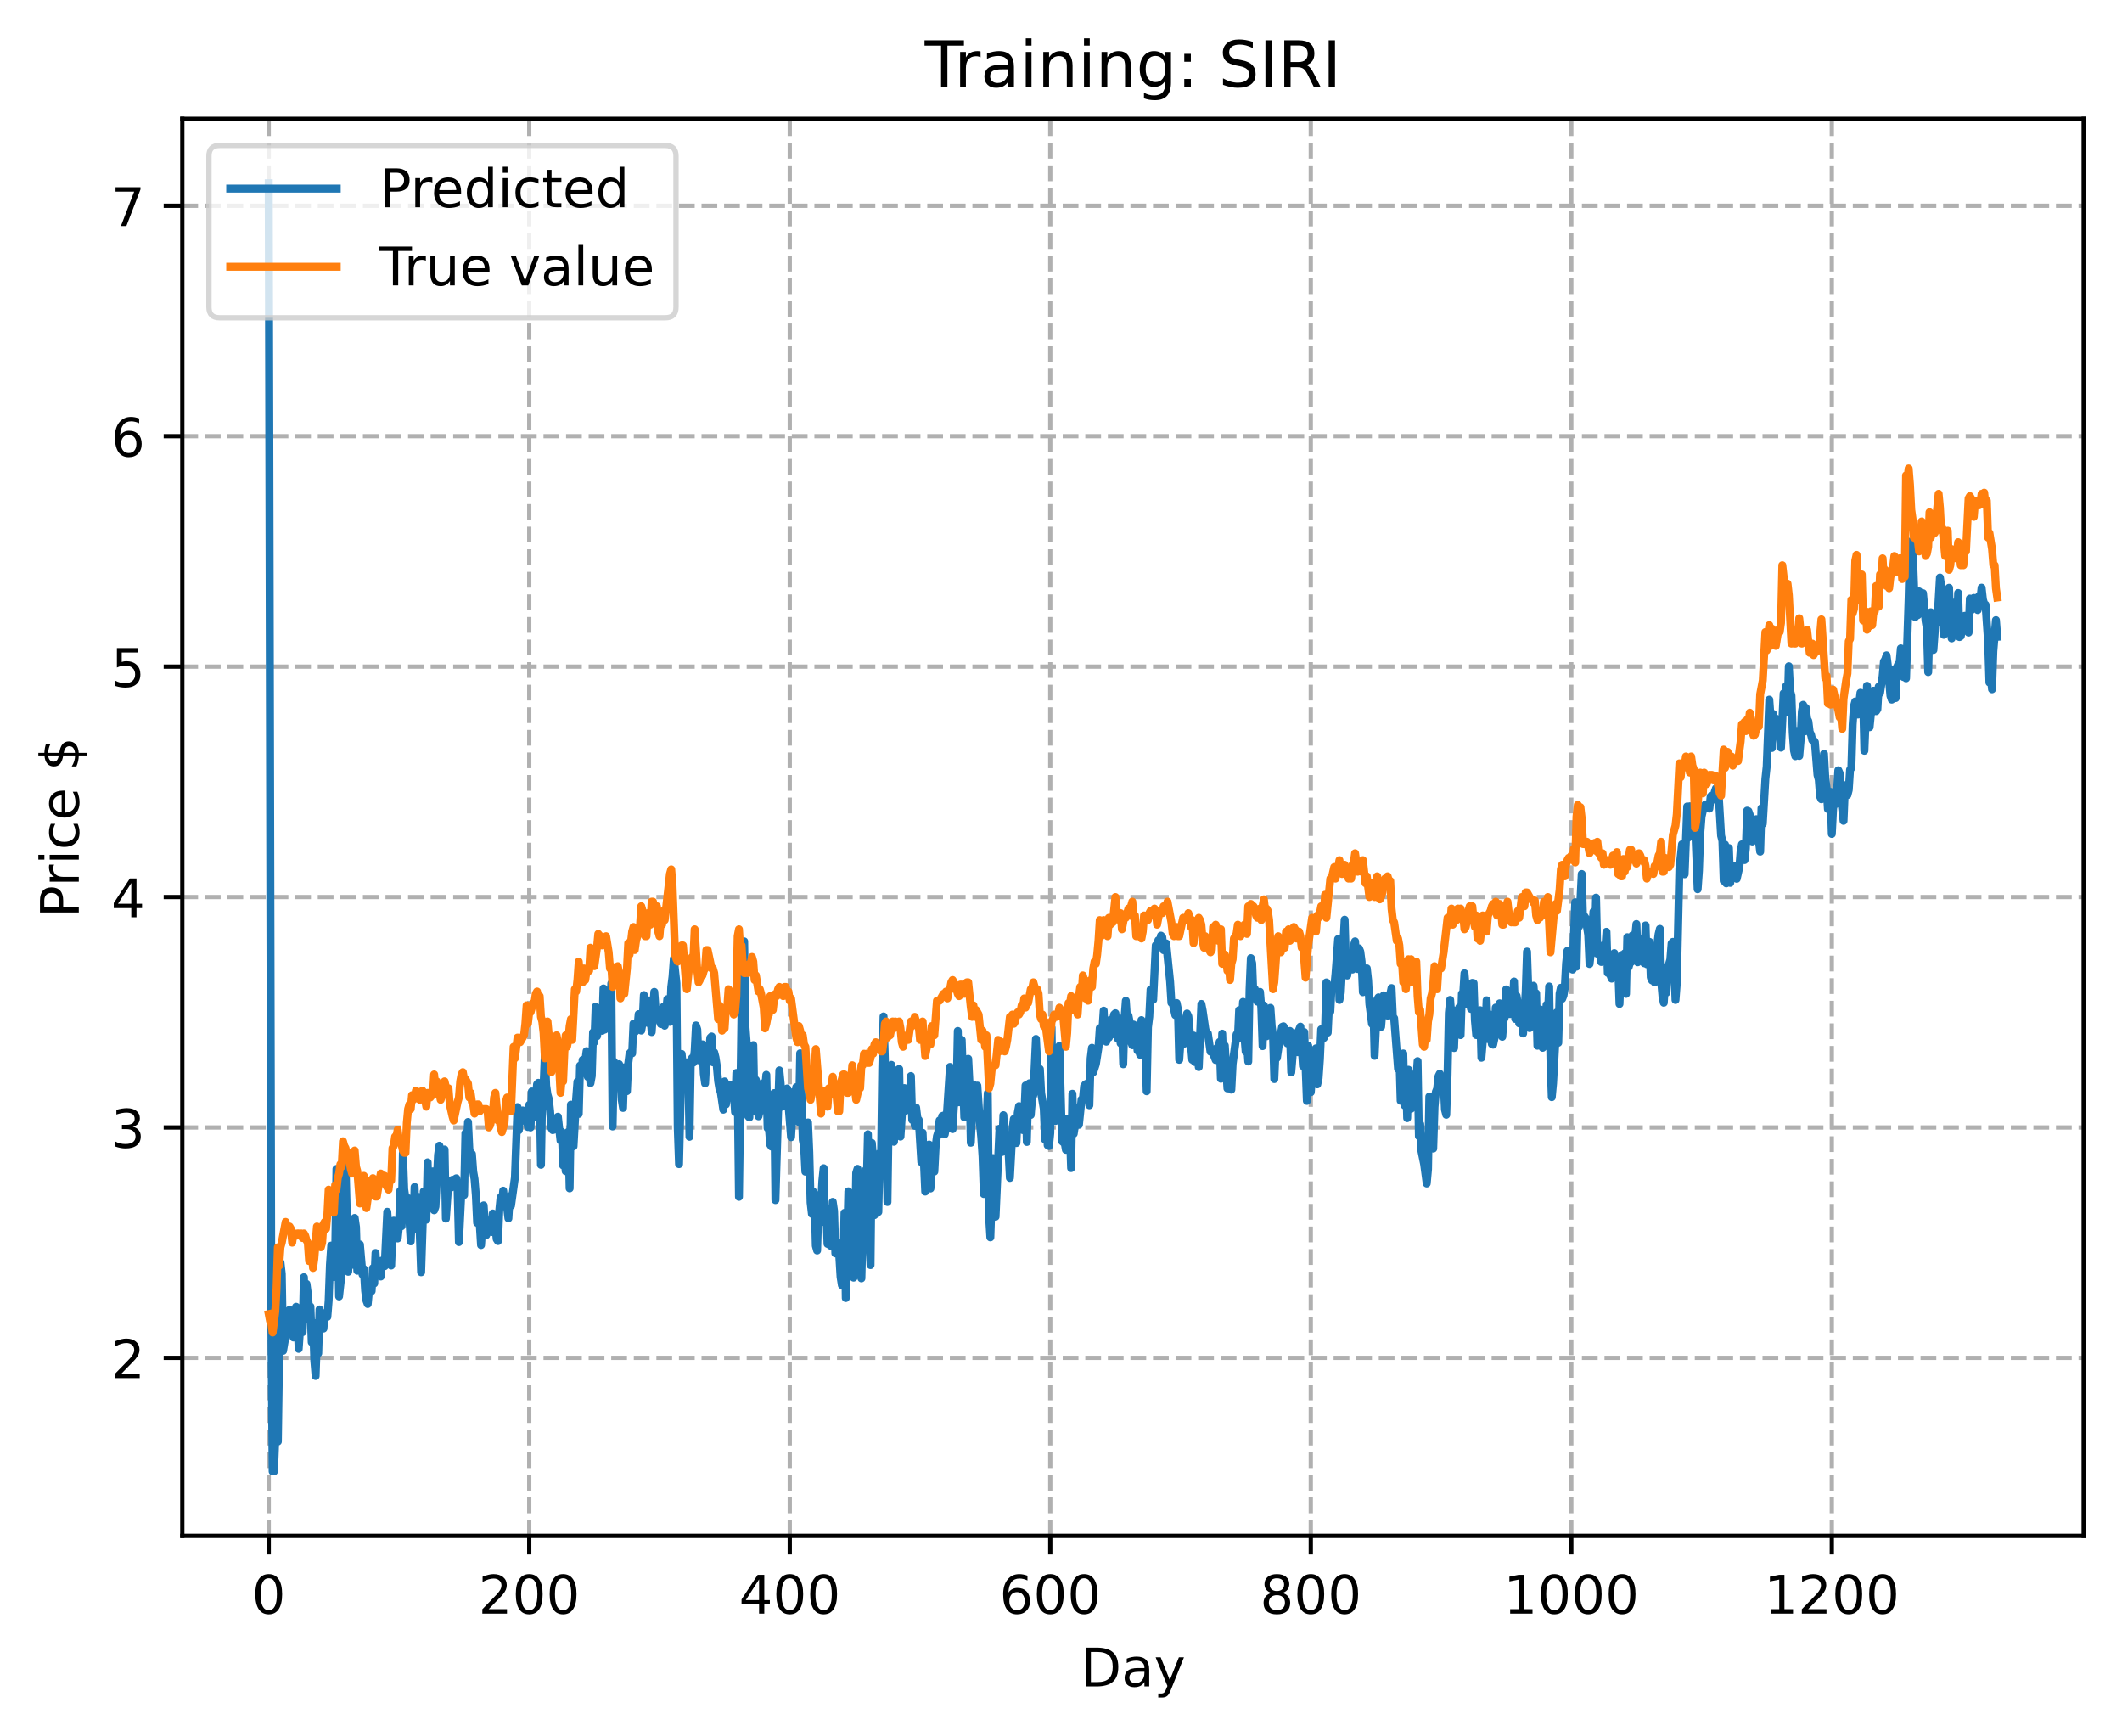 <?xml version="1.0" encoding="utf-8" standalone="no"?>
<!DOCTYPE svg PUBLIC "-//W3C//DTD SVG 1.1//EN"
  "http://www.w3.org/Graphics/SVG/1.1/DTD/svg11.dtd">
<!-- Created with matplotlib (https://matplotlib.org/) -->
<svg height="325.986pt" version="1.1" viewBox="0 0 398.561 325.986" width="398.561pt" xmlns="http://www.w3.org/2000/svg" xmlns:xlink="http://www.w3.org/1999/xlink">
 <defs>
  <style type="text/css">
*{stroke-linecap:butt;stroke-linejoin:round;}
  </style>
 </defs>
 <g id="figure_1">
  <g id="patch_1">
   <path d="M 0 325.986 
L 398.561 325.986 
L 398.561 0 
L 0 0 
z
" style="fill:#ffffff;"/>
  </g>
  <g id="axes_1">
   <g id="patch_2">
    <path d="M 34.241 288.43 
L 391.361 288.43 
L 391.361 22.318 
L 34.241 22.318 
z
" style="fill:#ffffff;"/>
   </g>
   <g id="matplotlib.axis_1">
    <g id="xtick_1">
     <g id="line2d_1">
      <path clip-path="url(#p384351097f)" d="M 50.473 288.43 
L 50.473 22.318 
" style="fill:none;stroke:#b0b0b0;stroke-dasharray:2.96,1.28;stroke-dashoffset:0;stroke-width:0.8;"/>
     </g>
     <g id="line2d_2">
      <defs>
       <path d="M 0 0 
L 0 3.5 
" id="m5fa49df13b" style="stroke:#000000;stroke-width:0.8;"/>
      </defs>
      <g>
       <use style="stroke:#000000;stroke-width:0.8;" x="50.473" xlink:href="#m5fa49df13b" y="288.43"/>
      </g>
     </g>
     <g id="text_1">
      <!-- 0 -->
      <defs>
       <path d="M 31.781 66.406 
Q 24.172 66.406 20.328 58.906 
Q 16.5 51.422 16.5 36.375 
Q 16.5 21.391 20.328 13.891 
Q 24.172 6.391 31.781 6.391 
Q 39.453 6.391 43.281 13.891 
Q 47.125 21.391 47.125 36.375 
Q 47.125 51.422 43.281 58.906 
Q 39.453 66.406 31.781 66.406 
z
M 31.781 74.219 
Q 44.047 74.219 50.516 64.516 
Q 56.984 54.828 56.984 36.375 
Q 56.984 17.969 50.516 8.266 
Q 44.047 -1.422 31.781 -1.422 
Q 19.531 -1.422 13.062 8.266 
Q 6.594 17.969 6.594 36.375 
Q 6.594 54.828 13.062 64.516 
Q 19.531 74.219 31.781 74.219 
z
" id="DejaVuSans-48"/>
      </defs>
      <g transform="translate(47.292 303.029)scale(0.1 -0.1)">
       <use xlink:href="#DejaVuSans-48"/>
      </g>
     </g>
    </g>
    <g id="xtick_2">
     <g id="line2d_3">
      <path clip-path="url(#p384351097f)" d="M 99.404 288.43 
L 99.404 22.318 
" style="fill:none;stroke:#b0b0b0;stroke-dasharray:2.96,1.28;stroke-dashoffset:0;stroke-width:0.8;"/>
     </g>
     <g id="line2d_4">
      <g>
       <use style="stroke:#000000;stroke-width:0.8;" x="99.404" xlink:href="#m5fa49df13b" y="288.43"/>
      </g>
     </g>
     <g id="text_2">
      <!-- 200 -->
      <defs>
       <path d="M 19.188 8.297 
L 53.609 8.297 
L 53.609 0 
L 7.328 0 
L 7.328 8.297 
Q 12.938 14.109 22.625 23.891 
Q 32.328 33.688 34.812 36.531 
Q 39.547 41.844 41.422 45.531 
Q 43.312 49.219 43.312 52.781 
Q 43.312 58.594 39.234 62.25 
Q 35.156 65.922 28.609 65.922 
Q 23.969 65.922 18.812 64.312 
Q 13.672 62.703 7.812 59.422 
L 7.812 69.391 
Q 13.766 71.781 18.938 73 
Q 24.125 74.219 28.422 74.219 
Q 39.75 74.219 46.484 68.547 
Q 53.219 62.891 53.219 53.422 
Q 53.219 48.922 51.531 44.891 
Q 49.859 40.875 45.406 35.406 
Q 44.188 33.984 37.641 27.219 
Q 31.109 20.453 19.188 8.297 
z
" id="DejaVuSans-50"/>
      </defs>
      <g transform="translate(89.86 303.029)scale(0.1 -0.1)">
       <use xlink:href="#DejaVuSans-50"/>
       <use x="63.623" xlink:href="#DejaVuSans-48"/>
       <use x="127.246" xlink:href="#DejaVuSans-48"/>
      </g>
     </g>
    </g>
    <g id="xtick_3">
     <g id="line2d_5">
      <path clip-path="url(#p384351097f)" d="M 148.335 288.43 
L 148.335 22.318 
" style="fill:none;stroke:#b0b0b0;stroke-dasharray:2.96,1.28;stroke-dashoffset:0;stroke-width:0.8;"/>
     </g>
     <g id="line2d_6">
      <g>
       <use style="stroke:#000000;stroke-width:0.8;" x="148.335" xlink:href="#m5fa49df13b" y="288.43"/>
      </g>
     </g>
     <g id="text_3">
      <!-- 400 -->
      <defs>
       <path d="M 37.797 64.312 
L 12.891 25.391 
L 37.797 25.391 
z
M 35.203 72.906 
L 47.609 72.906 
L 47.609 25.391 
L 58.016 25.391 
L 58.016 17.188 
L 47.609 17.188 
L 47.609 0 
L 37.797 0 
L 37.797 17.188 
L 4.891 17.188 
L 4.891 26.703 
z
" id="DejaVuSans-52"/>
      </defs>
      <g transform="translate(138.791 303.029)scale(0.1 -0.1)">
       <use xlink:href="#DejaVuSans-52"/>
       <use x="63.623" xlink:href="#DejaVuSans-48"/>
       <use x="127.246" xlink:href="#DejaVuSans-48"/>
      </g>
     </g>
    </g>
    <g id="xtick_4">
     <g id="line2d_7">
      <path clip-path="url(#p384351097f)" d="M 197.265 288.43 
L 197.265 22.318 
" style="fill:none;stroke:#b0b0b0;stroke-dasharray:2.96,1.28;stroke-dashoffset:0;stroke-width:0.8;"/>
     </g>
     <g id="line2d_8">
      <g>
       <use style="stroke:#000000;stroke-width:0.8;" x="197.265" xlink:href="#m5fa49df13b" y="288.43"/>
      </g>
     </g>
     <g id="text_4">
      <!-- 600 -->
      <defs>
       <path d="M 33.016 40.375 
Q 26.375 40.375 22.484 35.828 
Q 18.609 31.297 18.609 23.391 
Q 18.609 15.531 22.484 10.953 
Q 26.375 6.391 33.016 6.391 
Q 39.656 6.391 43.531 10.953 
Q 47.406 15.531 47.406 23.391 
Q 47.406 31.297 43.531 35.828 
Q 39.656 40.375 33.016 40.375 
z
M 52.594 71.297 
L 52.594 62.312 
Q 48.875 64.062 45.094 64.984 
Q 41.312 65.922 37.594 65.922 
Q 27.828 65.922 22.672 59.328 
Q 17.531 52.734 16.797 39.406 
Q 19.672 43.656 24.016 45.922 
Q 28.375 48.188 33.594 48.188 
Q 44.578 48.188 50.953 41.516 
Q 57.328 34.859 57.328 23.391 
Q 57.328 12.156 50.688 5.359 
Q 44.047 -1.422 33.016 -1.422 
Q 20.359 -1.422 13.672 8.266 
Q 6.984 17.969 6.984 36.375 
Q 6.984 53.656 15.188 63.938 
Q 23.391 74.219 37.203 74.219 
Q 40.922 74.219 44.703 73.484 
Q 48.484 72.75 52.594 71.297 
z
" id="DejaVuSans-54"/>
      </defs>
      <g transform="translate(187.721 303.029)scale(0.1 -0.1)">
       <use xlink:href="#DejaVuSans-54"/>
       <use x="63.623" xlink:href="#DejaVuSans-48"/>
       <use x="127.246" xlink:href="#DejaVuSans-48"/>
      </g>
     </g>
    </g>
    <g id="xtick_5">
     <g id="line2d_9">
      <path clip-path="url(#p384351097f)" d="M 246.196 288.43 
L 246.196 22.318 
" style="fill:none;stroke:#b0b0b0;stroke-dasharray:2.96,1.28;stroke-dashoffset:0;stroke-width:0.8;"/>
     </g>
     <g id="line2d_10">
      <g>
       <use style="stroke:#000000;stroke-width:0.8;" x="246.196" xlink:href="#m5fa49df13b" y="288.43"/>
      </g>
     </g>
     <g id="text_5">
      <!-- 800 -->
      <defs>
       <path d="M 31.781 34.625 
Q 24.75 34.625 20.719 30.859 
Q 16.703 27.094 16.703 20.516 
Q 16.703 13.922 20.719 10.156 
Q 24.75 6.391 31.781 6.391 
Q 38.812 6.391 42.859 10.172 
Q 46.922 13.969 46.922 20.516 
Q 46.922 27.094 42.891 30.859 
Q 38.875 34.625 31.781 34.625 
z
M 21.922 38.812 
Q 15.578 40.375 12.031 44.719 
Q 8.5 49.078 8.5 55.328 
Q 8.5 64.062 14.719 69.141 
Q 20.953 74.219 31.781 74.219 
Q 42.672 74.219 48.875 69.141 
Q 55.078 64.062 55.078 55.328 
Q 55.078 49.078 51.531 44.719 
Q 48 40.375 41.703 38.812 
Q 48.828 37.156 52.797 32.312 
Q 56.781 27.484 56.781 20.516 
Q 56.781 9.906 50.312 4.234 
Q 43.844 -1.422 31.781 -1.422 
Q 19.734 -1.422 13.25 4.234 
Q 6.781 9.906 6.781 20.516 
Q 6.781 27.484 10.781 32.312 
Q 14.797 37.156 21.922 38.812 
z
M 18.312 54.391 
Q 18.312 48.734 21.844 45.562 
Q 25.391 42.391 31.781 42.391 
Q 38.141 42.391 41.719 45.562 
Q 45.312 48.734 45.312 54.391 
Q 45.312 60.062 41.719 63.234 
Q 38.141 66.406 31.781 66.406 
Q 25.391 66.406 21.844 63.234 
Q 18.312 60.062 18.312 54.391 
z
" id="DejaVuSans-56"/>
      </defs>
      <g transform="translate(236.652 303.029)scale(0.1 -0.1)">
       <use xlink:href="#DejaVuSans-56"/>
       <use x="63.623" xlink:href="#DejaVuSans-48"/>
       <use x="127.246" xlink:href="#DejaVuSans-48"/>
      </g>
     </g>
    </g>
    <g id="xtick_6">
     <g id="line2d_11">
      <path clip-path="url(#p384351097f)" d="M 295.126 288.43 
L 295.126 22.318 
" style="fill:none;stroke:#b0b0b0;stroke-dasharray:2.96,1.28;stroke-dashoffset:0;stroke-width:0.8;"/>
     </g>
     <g id="line2d_12">
      <g>
       <use style="stroke:#000000;stroke-width:0.8;" x="295.126" xlink:href="#m5fa49df13b" y="288.43"/>
      </g>
     </g>
     <g id="text_6">
      <!-- 1000 -->
      <defs>
       <path d="M 12.406 8.297 
L 28.516 8.297 
L 28.516 63.922 
L 10.984 60.406 
L 10.984 69.391 
L 28.422 72.906 
L 38.281 72.906 
L 38.281 8.297 
L 54.391 8.297 
L 54.391 0 
L 12.406 0 
z
" id="DejaVuSans-49"/>
      </defs>
      <g transform="translate(282.401 303.029)scale(0.1 -0.1)">
       <use xlink:href="#DejaVuSans-49"/>
       <use x="63.623" xlink:href="#DejaVuSans-48"/>
       <use x="127.246" xlink:href="#DejaVuSans-48"/>
       <use x="190.869" xlink:href="#DejaVuSans-48"/>
      </g>
     </g>
    </g>
    <g id="xtick_7">
     <g id="line2d_13">
      <path clip-path="url(#p384351097f)" d="M 344.057 288.43 
L 344.057 22.318 
" style="fill:none;stroke:#b0b0b0;stroke-dasharray:2.96,1.28;stroke-dashoffset:0;stroke-width:0.8;"/>
     </g>
     <g id="line2d_14">
      <g>
       <use style="stroke:#000000;stroke-width:0.8;" x="344.057" xlink:href="#m5fa49df13b" y="288.43"/>
      </g>
     </g>
     <g id="text_7">
      <!-- 1200 -->
      <g transform="translate(331.332 303.029)scale(0.1 -0.1)">
       <use xlink:href="#DejaVuSans-49"/>
       <use x="63.623" xlink:href="#DejaVuSans-50"/>
       <use x="127.246" xlink:href="#DejaVuSans-48"/>
       <use x="190.869" xlink:href="#DejaVuSans-48"/>
      </g>
     </g>
    </g>
    <g id="text_8">
     <!-- Day -->
     <defs>
      <path d="M 19.672 64.797 
L 19.672 8.109 
L 31.594 8.109 
Q 46.688 8.109 53.688 14.938 
Q 60.688 21.781 60.688 36.531 
Q 60.688 51.172 53.688 57.984 
Q 46.688 64.797 31.594 64.797 
z
M 9.812 72.906 
L 30.078 72.906 
Q 51.266 72.906 61.172 64.094 
Q 71.094 55.281 71.094 36.531 
Q 71.094 17.672 61.125 8.828 
Q 51.172 0 30.078 0 
L 9.812 0 
z
" id="DejaVuSans-68"/>
      <path d="M 34.281 27.484 
Q 23.391 27.484 19.188 25 
Q 14.984 22.516 14.984 16.5 
Q 14.984 11.719 18.141 8.906 
Q 21.297 6.109 26.703 6.109 
Q 34.188 6.109 38.703 11.406 
Q 43.219 16.703 43.219 25.484 
L 43.219 27.484 
z
M 52.203 31.203 
L 52.203 0 
L 43.219 0 
L 43.219 8.297 
Q 40.141 3.328 35.547 0.953 
Q 30.953 -1.422 24.312 -1.422 
Q 15.922 -1.422 10.953 3.297 
Q 6 8.016 6 15.922 
Q 6 25.141 12.172 29.828 
Q 18.359 34.516 30.609 34.516 
L 43.219 34.516 
L 43.219 35.406 
Q 43.219 41.609 39.141 45 
Q 35.062 48.391 27.688 48.391 
Q 23 48.391 18.547 47.266 
Q 14.109 46.141 10.016 43.891 
L 10.016 52.203 
Q 14.938 54.109 19.578 55.047 
Q 24.219 56 28.609 56 
Q 40.484 56 46.344 49.844 
Q 52.203 43.703 52.203 31.203 
z
" id="DejaVuSans-97"/>
      <path d="M 32.172 -5.078 
Q 28.375 -14.844 24.75 -17.812 
Q 21.141 -20.797 15.094 -20.797 
L 7.906 -20.797 
L 7.906 -13.281 
L 13.188 -13.281 
Q 16.891 -13.281 18.938 -11.516 
Q 21 -9.766 23.484 -3.219 
L 25.094 0.875 
L 2.984 54.688 
L 12.5 54.688 
L 29.594 11.922 
L 46.688 54.688 
L 56.203 54.688 
z
" id="DejaVuSans-121"/>
     </defs>
     <g transform="translate(202.927 316.707)scale(0.1 -0.1)">
      <use xlink:href="#DejaVuSans-68"/>
      <use x="77.002" xlink:href="#DejaVuSans-97"/>
      <use x="138.281" xlink:href="#DejaVuSans-121"/>
     </g>
    </g>
   </g>
   <g id="matplotlib.axis_2">
    <g id="ytick_1">
     <g id="line2d_15">
      <path clip-path="url(#p384351097f)" d="M 34.241 255.01 
L 391.361 255.01 
" style="fill:none;stroke:#b0b0b0;stroke-dasharray:2.96,1.28;stroke-dashoffset:0;stroke-width:0.8;"/>
     </g>
     <g id="line2d_16">
      <defs>
       <path d="M 0 0 
L -3.5 0 
" id="m0dd2be97a8" style="stroke:#000000;stroke-width:0.8;"/>
      </defs>
      <g>
       <use style="stroke:#000000;stroke-width:0.8;" x="34.241" xlink:href="#m0dd2be97a8" y="255.01"/>
      </g>
     </g>
     <g id="text_9">
      <!-- 2 -->
      <g transform="translate(20.878 258.809)scale(0.1 -0.1)">
       <use xlink:href="#DejaVuSans-50"/>
      </g>
     </g>
    </g>
    <g id="ytick_2">
     <g id="line2d_17">
      <path clip-path="url(#p384351097f)" d="M 34.241 211.737 
L 391.361 211.737 
" style="fill:none;stroke:#b0b0b0;stroke-dasharray:2.96,1.28;stroke-dashoffset:0;stroke-width:0.8;"/>
     </g>
     <g id="line2d_18">
      <g>
       <use style="stroke:#000000;stroke-width:0.8;" x="34.241" xlink:href="#m0dd2be97a8" y="211.737"/>
      </g>
     </g>
     <g id="text_10">
      <!-- 3 -->
      <defs>
       <path d="M 40.578 39.312 
Q 47.656 37.797 51.625 33 
Q 55.609 28.219 55.609 21.188 
Q 55.609 10.406 48.188 4.484 
Q 40.766 -1.422 27.094 -1.422 
Q 22.516 -1.422 17.656 -0.516 
Q 12.797 0.391 7.625 2.203 
L 7.625 11.719 
Q 11.719 9.328 16.594 8.109 
Q 21.484 6.891 26.812 6.891 
Q 36.078 6.891 40.938 10.547 
Q 45.797 14.203 45.797 21.188 
Q 45.797 27.641 41.281 31.266 
Q 36.766 34.906 28.719 34.906 
L 20.219 34.906 
L 20.219 43.016 
L 29.109 43.016 
Q 36.375 43.016 40.234 45.922 
Q 44.094 48.828 44.094 54.297 
Q 44.094 59.906 40.109 62.906 
Q 36.141 65.922 28.719 65.922 
Q 24.656 65.922 20.016 65.031 
Q 15.375 64.156 9.812 62.312 
L 9.812 71.094 
Q 15.438 72.656 20.344 73.438 
Q 25.25 74.219 29.594 74.219 
Q 40.828 74.219 47.359 69.109 
Q 53.906 64.016 53.906 55.328 
Q 53.906 49.266 50.438 45.094 
Q 46.969 40.922 40.578 39.312 
z
" id="DejaVuSans-51"/>
      </defs>
      <g transform="translate(20.878 215.536)scale(0.1 -0.1)">
       <use xlink:href="#DejaVuSans-51"/>
      </g>
     </g>
    </g>
    <g id="ytick_3">
     <g id="line2d_19">
      <path clip-path="url(#p384351097f)" d="M 34.241 168.464 
L 391.361 168.464 
" style="fill:none;stroke:#b0b0b0;stroke-dasharray:2.96,1.28;stroke-dashoffset:0;stroke-width:0.8;"/>
     </g>
     <g id="line2d_20">
      <g>
       <use style="stroke:#000000;stroke-width:0.8;" x="34.241" xlink:href="#m0dd2be97a8" y="168.464"/>
      </g>
     </g>
     <g id="text_11">
      <!-- 4 -->
      <g transform="translate(20.878 172.263)scale(0.1 -0.1)">
       <use xlink:href="#DejaVuSans-52"/>
      </g>
     </g>
    </g>
    <g id="ytick_4">
     <g id="line2d_21">
      <path clip-path="url(#p384351097f)" d="M 34.241 125.191 
L 391.361 125.191 
" style="fill:none;stroke:#b0b0b0;stroke-dasharray:2.96,1.28;stroke-dashoffset:0;stroke-width:0.8;"/>
     </g>
     <g id="line2d_22">
      <g>
       <use style="stroke:#000000;stroke-width:0.8;" x="34.241" xlink:href="#m0dd2be97a8" y="125.191"/>
      </g>
     </g>
     <g id="text_12">
      <!-- 5 -->
      <defs>
       <path d="M 10.797 72.906 
L 49.516 72.906 
L 49.516 64.594 
L 19.828 64.594 
L 19.828 46.734 
Q 21.969 47.469 24.109 47.828 
Q 26.266 48.188 28.422 48.188 
Q 40.625 48.188 47.75 41.5 
Q 54.891 34.812 54.891 23.391 
Q 54.891 11.625 47.562 5.094 
Q 40.234 -1.422 26.906 -1.422 
Q 22.312 -1.422 17.547 -0.641 
Q 12.797 0.141 7.719 1.703 
L 7.719 11.625 
Q 12.109 9.234 16.797 8.062 
Q 21.484 6.891 26.703 6.891 
Q 35.156 6.891 40.078 11.328 
Q 45.016 15.766 45.016 23.391 
Q 45.016 31 40.078 35.438 
Q 35.156 39.891 26.703 39.891 
Q 22.75 39.891 18.812 39.016 
Q 14.891 38.141 10.797 36.281 
z
" id="DejaVuSans-53"/>
      </defs>
      <g transform="translate(20.878 128.99)scale(0.1 -0.1)">
       <use xlink:href="#DejaVuSans-53"/>
      </g>
     </g>
    </g>
    <g id="ytick_5">
     <g id="line2d_23">
      <path clip-path="url(#p384351097f)" d="M 34.241 81.918 
L 391.361 81.918 
" style="fill:none;stroke:#b0b0b0;stroke-dasharray:2.96,1.28;stroke-dashoffset:0;stroke-width:0.8;"/>
     </g>
     <g id="line2d_24">
      <g>
       <use style="stroke:#000000;stroke-width:0.8;" x="34.241" xlink:href="#m0dd2be97a8" y="81.918"/>
      </g>
     </g>
     <g id="text_13">
      <!-- 6 -->
      <g transform="translate(20.878 85.717)scale(0.1 -0.1)">
       <use xlink:href="#DejaVuSans-54"/>
      </g>
     </g>
    </g>
    <g id="ytick_6">
     <g id="line2d_25">
      <path clip-path="url(#p384351097f)" d="M 34.241 38.645 
L 391.361 38.645 
" style="fill:none;stroke:#b0b0b0;stroke-dasharray:2.96,1.28;stroke-dashoffset:0;stroke-width:0.8;"/>
     </g>
     <g id="line2d_26">
      <g>
       <use style="stroke:#000000;stroke-width:0.8;" x="34.241" xlink:href="#m0dd2be97a8" y="38.645"/>
      </g>
     </g>
     <g id="text_14">
      <!-- 7 -->
      <defs>
       <path d="M 8.203 72.906 
L 55.078 72.906 
L 55.078 68.703 
L 28.609 0 
L 18.312 0 
L 43.219 64.594 
L 8.203 64.594 
z
" id="DejaVuSans-55"/>
      </defs>
      <g transform="translate(20.878 42.444)scale(0.1 -0.1)">
       <use xlink:href="#DejaVuSans-55"/>
      </g>
     </g>
    </g>
    <g id="text_15">
     <!-- Price $ -->
     <defs>
      <path d="M 19.672 64.797 
L 19.672 37.406 
L 32.078 37.406 
Q 38.969 37.406 42.719 40.969 
Q 46.484 44.531 46.484 51.125 
Q 46.484 57.672 42.719 61.234 
Q 38.969 64.797 32.078 64.797 
z
M 9.812 72.906 
L 32.078 72.906 
Q 44.344 72.906 50.609 67.359 
Q 56.891 61.812 56.891 51.125 
Q 56.891 40.328 50.609 34.812 
Q 44.344 29.297 32.078 29.297 
L 19.672 29.297 
L 19.672 0 
L 9.812 0 
z
" id="DejaVuSans-80"/>
      <path d="M 41.109 46.297 
Q 39.594 47.172 37.812 47.578 
Q 36.031 48 33.891 48 
Q 26.266 48 22.188 43.047 
Q 18.109 38.094 18.109 28.812 
L 18.109 0 
L 9.078 0 
L 9.078 54.688 
L 18.109 54.688 
L 18.109 46.188 
Q 20.953 51.172 25.484 53.578 
Q 30.031 56 36.531 56 
Q 37.453 56 38.578 55.875 
Q 39.703 55.766 41.062 55.516 
z
" id="DejaVuSans-114"/>
      <path d="M 9.422 54.688 
L 18.406 54.688 
L 18.406 0 
L 9.422 0 
z
M 9.422 75.984 
L 18.406 75.984 
L 18.406 64.594 
L 9.422 64.594 
z
" id="DejaVuSans-105"/>
      <path d="M 48.781 52.594 
L 48.781 44.188 
Q 44.969 46.297 41.141 47.344 
Q 37.312 48.391 33.406 48.391 
Q 24.656 48.391 19.812 42.844 
Q 14.984 37.312 14.984 27.297 
Q 14.984 17.281 19.812 11.734 
Q 24.656 6.203 33.406 6.203 
Q 37.312 6.203 41.141 7.25 
Q 44.969 8.297 48.781 10.406 
L 48.781 2.094 
Q 45.016 0.344 40.984 -0.531 
Q 36.969 -1.422 32.422 -1.422 
Q 20.062 -1.422 12.781 6.344 
Q 5.516 14.109 5.516 27.297 
Q 5.516 40.672 12.859 48.328 
Q 20.219 56 33.016 56 
Q 37.156 56 41.109 55.141 
Q 45.062 54.297 48.781 52.594 
z
" id="DejaVuSans-99"/>
      <path d="M 56.203 29.594 
L 56.203 25.203 
L 14.891 25.203 
Q 15.484 15.922 20.484 11.062 
Q 25.484 6.203 34.422 6.203 
Q 39.594 6.203 44.453 7.469 
Q 49.312 8.734 54.109 11.281 
L 54.109 2.781 
Q 49.266 0.734 44.188 -0.344 
Q 39.109 -1.422 33.891 -1.422 
Q 20.797 -1.422 13.156 6.188 
Q 5.516 13.812 5.516 26.812 
Q 5.516 40.234 12.766 48.109 
Q 20.016 56 32.328 56 
Q 43.359 56 49.781 48.891 
Q 56.203 41.797 56.203 29.594 
z
M 47.219 32.234 
Q 47.125 39.594 43.094 43.984 
Q 39.062 48.391 32.422 48.391 
Q 24.906 48.391 20.391 44.141 
Q 15.875 39.891 15.188 32.172 
z
" id="DejaVuSans-101"/>
      <path id="DejaVuSans-32"/>
      <path d="M 33.797 -14.703 
L 28.906 -14.703 
L 28.859 0 
Q 23.734 0.094 18.609 1.188 
Q 13.484 2.297 8.297 4.5 
L 8.297 13.281 
Q 13.281 10.156 18.375 8.562 
Q 23.484 6.984 28.906 6.938 
L 28.906 29.203 
Q 18.109 30.953 13.203 35.156 
Q 8.297 39.359 8.297 46.688 
Q 8.297 54.641 13.625 59.219 
Q 18.953 63.812 28.906 64.5 
L 28.906 75.984 
L 33.797 75.984 
L 33.797 64.656 
Q 38.328 64.453 42.578 63.688 
Q 46.828 62.938 50.875 61.625 
L 50.875 53.078 
Q 46.828 55.125 42.547 56.25 
Q 38.281 57.375 33.797 57.562 
L 33.797 36.719 
Q 44.875 35.016 50.094 30.609 
Q 55.328 26.219 55.328 18.609 
Q 55.328 10.359 49.781 5.594 
Q 44.234 0.828 33.797 0.094 
z
M 28.906 37.594 
L 28.906 57.625 
Q 23.25 56.984 20.266 54.391 
Q 17.281 51.812 17.281 47.516 
Q 17.281 43.312 20.031 40.969 
Q 22.797 38.625 28.906 37.594 
z
M 33.797 28.219 
L 33.797 7.078 
Q 39.984 7.906 43.141 10.594 
Q 46.297 13.281 46.297 17.672 
Q 46.297 21.969 43.281 24.5 
Q 40.281 27.047 33.797 28.219 
z
" id="DejaVuSans-36"/>
     </defs>
     <g transform="translate(14.798 172.342)rotate(-90)scale(0.1 -0.1)">
      <use xlink:href="#DejaVuSans-80"/>
      <use x="58.553" xlink:href="#DejaVuSans-114"/>
      <use x="99.666" xlink:href="#DejaVuSans-105"/>
      <use x="127.449" xlink:href="#DejaVuSans-99"/>
      <use x="182.43" xlink:href="#DejaVuSans-101"/>
      <use x="243.953" xlink:href="#DejaVuSans-32"/>
      <use x="275.74" xlink:href="#DejaVuSans-36"/>
     </g>
    </g>
   </g>
   <g id="line2d_27">
    <path clip-path="url(#p384351097f)" d="M 50.473 34.414 
L 50.963 248.76 
L 51.207 276.334 
L 51.452 276.334 
L 51.697 270.321 
L 51.941 269.885 
L 52.186 270.73 
L 52.675 237.08 
L 52.92 239.234 
L 53.165 253.689 
L 53.898 249.345 
L 54.143 250.319 
L 54.388 245.985 
L 54.632 250.132 
L 54.877 250.052 
L 55.122 251.181 
L 55.366 250.326 
L 55.611 245.415 
L 55.856 247.92 
L 56.1 253.322 
L 56.59 246.283 
L 56.834 250.182 
L 57.079 239.867 
L 57.324 247.851 
L 57.568 241.118 
L 57.813 242.929 
L 58.058 246.158 
L 58.302 245.372 
L 58.547 252.065 
L 58.792 248.376 
L 59.036 255.562 
L 59.281 258.418 
L 59.526 251.216 
L 59.77 254.152 
L 60.015 245.922 
L 60.504 248.32 
L 60.749 249.509 
L 60.993 246.658 
L 61.238 246.504 
L 61.483 247.313 
L 61.727 244.27 
L 61.972 237.517 
L 62.217 233.922 
L 62.461 238.877 
L 62.706 239.829 
L 62.951 235.869 
L 63.195 219.527 
L 63.44 229.138 
L 63.685 243.472 
L 64.174 238.966 
L 64.419 235.706 
L 64.663 224.771 
L 64.908 218.81 
L 65.397 238.843 
L 65.886 230.909 
L 66.376 237.534 
L 66.62 228.732 
L 66.865 230.438 
L 67.11 238.648 
L 67.599 233.709 
L 68.088 239.363 
L 68.333 238.322 
L 68.578 242.401 
L 68.822 244.262 
L 69.067 244.896 
L 69.312 242.302 
L 69.556 241.777 
L 69.801 242.478 
L 70.046 238.167 
L 70.29 241.025 
L 70.535 235.309 
L 70.78 239.3 
L 71.024 239.147 
L 71.269 238.744 
L 71.514 239.731 
L 71.758 236.736 
L 72.247 237.793 
L 72.737 227.574 
L 73.471 237.666 
L 73.715 231.304 
L 73.96 229.244 
L 74.205 230.117 
L 74.449 232.298 
L 74.694 232.581 
L 74.939 230.253 
L 75.183 223.63 
L 75.428 230.284 
L 75.673 216.519 
L 75.917 223.328 
L 76.162 224.987 
L 76.407 228.209 
L 76.651 225.024 
L 77.141 233.127 
L 77.385 227.474 
L 77.63 230.893 
L 77.874 222.914 
L 78.119 230.621 
L 78.364 224.902 
L 78.608 224.785 
L 79.098 238.931 
L 79.587 223.754 
L 79.832 227.451 
L 80.076 229.063 
L 80.321 218.288 
L 80.566 226.742 
L 80.81 222.392 
L 81.055 224.203 
L 81.3 219.986 
L 81.544 227.292 
L 81.789 226.611 
L 82.278 216.889 
L 82.523 215.166 
L 83.012 216.954 
L 83.257 219.514 
L 83.502 215.874 
L 83.746 228.861 
L 84.235 221.784 
L 84.48 222.156 
L 84.725 223.031 
L 84.969 221.571 
L 85.214 222.38 
L 85.459 221.446 
L 85.703 221.287 
L 85.948 223.392 
L 86.193 233.267 
L 86.682 223.246 
L 86.927 223.483 
L 87.171 224.432 
L 87.416 212.808 
L 87.661 215.344 
L 87.905 210.712 
L 88.15 215.774 
L 88.395 216.979 
L 88.639 216.715 
L 88.884 220.009 
L 89.129 221.437 
L 89.373 224.44 
L 89.618 229.652 
L 89.862 228.964 
L 90.107 229.953 
L 90.352 233.828 
L 90.841 226.375 
L 91.086 230.049 
L 91.33 231.958 
L 91.575 229.217 
L 91.82 229.741 
L 92.064 230.943 
L 92.309 231.375 
L 92.554 227.896 
L 92.798 230.535 
L 93.043 230.306 
L 93.288 232.709 
L 93.532 233.076 
L 93.777 227.303 
L 94.022 224.871 
L 94.266 226.132 
L 94.511 223.614 
L 94.756 225.987 
L 95 224.792 
L 95.49 228.814 
L 95.734 224.651 
L 95.979 226.443 
L 96.713 221.133 
L 97.202 207.918 
L 97.447 212.267 
L 97.691 208.993 
L 97.936 209.207 
L 98.181 208.545 
L 98.425 210.476 
L 98.67 210.271 
L 98.915 209.729 
L 99.159 211.659 
L 99.404 207.496 
L 99.649 211.738 
L 99.893 204.985 
L 100.138 209.87 
L 100.383 209.795 
L 100.872 203.633 
L 101.117 203.356 
L 101.361 204.294 
L 101.606 218.755 
L 101.85 204.63 
L 102.095 203.949 
L 102.34 197.859 
L 102.584 203.889 
L 102.829 205.552 
L 103.074 206.408 
L 103.318 208.613 
L 103.563 211.868 
L 103.808 212.236 
L 104.052 212.155 
L 104.297 210.483 
L 104.542 209.966 
L 104.786 209.723 
L 105.276 214.205 
L 105.52 212.554 
L 105.765 218.872 
L 106.01 217.246 
L 106.254 219.949 
L 106.499 216.963 
L 106.744 212.557 
L 106.988 223.178 
L 107.233 207.455 
L 107.478 208.794 
L 107.722 215.281 
L 108.211 206.378 
L 108.456 203.139 
L 108.701 209.195 
L 108.945 200.126 
L 109.19 201.68 
L 109.435 199.048 
L 109.679 200.501 
L 109.924 199.346 
L 110.169 197.408 
L 110.413 202.242 
L 110.658 200.768 
L 110.903 203.42 
L 111.147 202.065 
L 111.392 193.881 
L 111.637 195.698 
L 111.881 189.045 
L 112.126 194.607 
L 112.615 191.668 
L 112.86 191.806 
L 113.105 193.582 
L 113.349 185.624 
L 113.594 193.354 
L 113.838 191.134 
L 114.083 191.049 
L 114.328 186.842 
L 114.572 191.47 
L 114.817 184.683 
L 115.062 211.55 
L 115.306 199.361 
L 115.551 203.669 
L 115.796 203.754 
L 116.285 199.854 
L 116.53 201.176 
L 116.774 206.532 
L 117.019 208.07 
L 117.264 200.446 
L 117.508 201.142 
L 117.753 204.919 
L 117.998 199.73 
L 118.242 197.857 
L 118.487 197.576 
L 118.732 197.815 
L 118.976 192.253 
L 119.221 193.855 
L 119.466 193.595 
L 119.71 193.118 
L 119.955 190.455 
L 120.199 193.213 
L 120.444 193.54 
L 120.689 192.102 
L 120.933 186.873 
L 121.178 189.673 
L 121.423 188.627 
L 121.667 192.105 
L 121.912 187.884 
L 122.401 193.826 
L 122.891 186.273 
L 123.135 189.529 
L 123.38 189.483 
L 123.625 189.692 
L 123.869 191.638 
L 124.114 192.314 
L 124.359 190.107 
L 124.603 189.087 
L 124.848 192.631 
L 125.337 187.641 
L 125.582 191.371 
L 125.826 191.914 
L 126.071 185.4 
L 126.316 183.399 
L 126.56 180.046 
L 127.05 184.658 
L 127.294 211.68 
L 127.539 218.629 
L 128.028 197.929 
L 128.273 200.431 
L 128.518 200.002 
L 128.762 201.67 
L 129.007 199.514 
L 129.252 199.508 
L 129.496 213.494 
L 129.741 199.182 
L 129.986 198.7 
L 130.23 199.566 
L 130.475 197.331 
L 130.72 192.575 
L 130.964 193.338 
L 131.209 199.119 
L 131.453 198.171 
L 131.698 199.143 
L 131.943 196.129 
L 132.187 201.649 
L 132.432 203.465 
L 132.677 198.731 
L 132.921 198.279 
L 133.166 197.403 
L 133.411 194.9 
L 133.655 194.653 
L 133.9 199.496 
L 134.145 197.633 
L 134.389 198.594 
L 134.634 200.224 
L 134.879 203.035 
L 135.123 204.489 
L 135.368 205.069 
L 135.857 208.402 
L 136.102 203.092 
L 136.347 207.416 
L 136.591 205.619 
L 136.836 206.011 
L 137.081 203.728 
L 137.325 205.844 
L 137.814 204.939 
L 138.059 208.849 
L 138.304 201.506 
L 138.548 203.525 
L 138.793 224.774 
L 139.282 189.375 
L 139.527 193.416 
L 139.772 176.786 
L 140.016 192.879 
L 140.261 196.072 
L 140.506 209.592 
L 140.75 209.865 
L 140.995 198.122 
L 141.24 199.652 
L 141.484 196.277 
L 141.729 208.597 
L 141.974 202.803 
L 142.218 205.269 
L 142.463 209.641 
L 142.708 208.454 
L 142.952 208.617 
L 143.197 203.475 
L 143.441 204.783 
L 143.686 204.645 
L 143.931 201.848 
L 144.175 211.863 
L 144.42 211.913 
L 144.665 214.982 
L 144.909 215.328 
L 145.399 205.286 
L 145.643 225.385 
L 146.377 201.013 
L 146.622 203.499 
L 146.867 207.856 
L 147.111 205.077 
L 147.356 206.049 
L 147.601 205.917 
L 147.845 204.418 
L 148.579 213.57 
L 149.069 205.02 
L 149.313 209.501 
L 149.558 204.168 
L 149.802 204.397 
L 150.047 210.727 
L 150.292 197.809 
L 150.781 214.072 
L 151.026 215.303 
L 151.27 220.038 
L 151.515 218.485 
L 151.76 210.798 
L 152.004 216.414 
L 152.249 225.836 
L 152.494 227.974 
L 152.738 223.783 
L 152.983 224.212 
L 153.228 233.952 
L 153.472 234.848 
L 153.717 226.812 
L 153.962 226.069 
L 154.206 226.435 
L 154.451 221.789 
L 154.696 219.392 
L 154.94 229.611 
L 155.185 226.843 
L 155.429 233.608 
L 155.674 227.71 
L 155.919 233.899 
L 156.163 234.028 
L 156.408 225.715 
L 156.653 227.411 
L 156.897 235.384 
L 157.142 233.218 
L 157.631 235.775 
L 157.876 239.806 
L 158.121 241.35 
L 158.365 240.144 
L 158.61 227.781 
L 158.855 243.777 
L 159.344 223.739 
L 159.589 230.075 
L 159.833 226.021 
L 160.078 230.039 
L 160.323 239.942 
L 160.567 234.551 
L 160.812 220.269 
L 161.057 219.507 
L 161.301 237.3 
L 161.546 238.361 
L 161.79 240.076 
L 162.035 230.174 
L 162.28 228.048 
L 162.524 219.817 
L 162.769 223.179 
L 163.014 213.015 
L 163.258 231.871 
L 163.503 237.585 
L 163.748 214.649 
L 163.992 217.629 
L 164.237 228.206 
L 164.482 220.71 
L 164.971 227.614 
L 165.216 216.539 
L 165.46 219.162 
L 165.705 200.858 
L 165.95 190.888 
L 166.194 198.845 
L 166.684 225.741 
L 166.928 209.015 
L 167.173 201.021 
L 167.417 199.98 
L 167.662 205.291 
L 167.907 214.427 
L 168.396 206.644 
L 168.641 200.914 
L 168.885 200.76 
L 169.13 213.461 
L 169.619 205.843 
L 169.864 204.345 
L 170.109 208.581 
L 170.353 207.738 
L 170.598 205.424 
L 170.843 206.688 
L 171.087 202.085 
L 171.332 210.313 
L 171.577 208.929 
L 171.821 211.436 
L 172.066 207.993 
L 172.311 210.023 
L 172.555 210.298 
L 173.045 218.248 
L 173.289 212.735 
L 173.778 223.781 
L 174.023 217.453 
L 174.268 216.549 
L 174.512 214.95 
L 174.757 223.203 
L 175.002 219.038 
L 175.246 218.205 
L 175.491 220.021 
L 175.736 215.26 
L 175.98 213.373 
L 176.225 212.608 
L 176.47 210.41 
L 176.714 212.899 
L 176.959 209.607 
L 177.204 209.505 
L 177.448 213.022 
L 177.693 211.612 
L 178.427 200.37 
L 178.916 212.05 
L 179.161 207.908 
L 179.65 205.276 
L 179.895 193.616 
L 180.139 207 
L 180.384 203.856 
L 180.629 195.297 
L 181.118 209.838 
L 181.363 206.524 
L 181.607 200.858 
L 181.852 198.845 
L 182.097 203.573 
L 182.341 214.605 
L 182.831 203.675 
L 183.075 208.791 
L 183.32 208.98 
L 183.565 203.882 
L 184.054 211.041 
L 184.299 213.536 
L 184.543 217.17 
L 184.788 224.243 
L 185.522 205.289 
L 185.766 228.441 
L 186.011 232.379 
L 186.5 217.487 
L 186.745 227.512 
L 186.99 228.501 
L 187.724 211.984 
L 187.968 214.942 
L 188.213 216.349 
L 188.458 209.431 
L 188.702 215.357 
L 188.947 215.342 
L 189.192 213.342 
L 189.436 216.478 
L 189.681 221.219 
L 190.17 212.106 
L 190.415 210.147 
L 190.904 214.665 
L 191.149 209.026 
L 191.393 207.735 
L 191.638 210.352 
L 191.883 210.832 
L 192.127 212.236 
L 192.372 209.906 
L 192.617 203.855 
L 192.861 214.458 
L 193.106 205.808 
L 193.351 203.44 
L 193.595 209.391 
L 193.84 206.414 
L 194.085 205.663 
L 194.574 195.113 
L 195.063 204.885 
L 195.308 200.753 
L 195.553 205.309 
L 196.042 208.208 
L 196.287 214.029 
L 196.531 209.607 
L 196.776 215.076 
L 197.021 215.221 
L 197.265 212.778 
L 197.51 193.006 
L 197.754 210.524 
L 197.999 208.794 
L 198.244 210.513 
L 198.488 209.799 
L 198.978 196.423 
L 199.467 214.312 
L 199.712 214.532 
L 199.956 214.531 
L 200.201 215.938 
L 200.446 210.093 
L 200.69 211.977 
L 200.935 212.409 
L 201.18 219.37 
L 201.424 205.412 
L 201.669 212.918 
L 202.403 207.981 
L 202.648 211.246 
L 203.137 206.486 
L 203.381 206.483 
L 203.626 203.975 
L 203.871 203.625 
L 204.115 204.81 
L 204.36 203.345 
L 204.605 207.568 
L 204.849 198.762 
L 205.094 196.776 
L 205.339 201.366 
L 205.828 199.838 
L 206.317 196.698 
L 206.562 193.084 
L 206.807 195.535 
L 207.051 193.536 
L 207.296 189.804 
L 207.541 195.326 
L 207.785 195.63 
L 208.03 194.446 
L 208.275 194.868 
L 208.519 191.545 
L 208.764 194.308 
L 209.009 191.697 
L 209.253 190.522 
L 209.498 190.286 
L 209.742 193.91 
L 209.987 195.111 
L 210.232 191.269 
L 210.476 195.934 
L 210.721 192.167 
L 210.966 199.868 
L 211.21 191.227 
L 211.455 187.947 
L 211.7 191.636 
L 211.944 190.705 
L 212.189 191.961 
L 212.434 195.605 
L 212.678 196.295 
L 212.923 192.421 
L 213.168 194.374 
L 213.412 194.534 
L 213.657 197.303 
L 213.902 197.314 
L 214.146 198.09 
L 214.391 191.578 
L 214.636 195.155 
L 214.88 196.25 
L 215.125 196.436 
L 215.369 204.939 
L 215.614 192.92 
L 215.859 190.947 
L 216.103 185.826 
L 216.348 187.612 
L 216.593 187.766 
L 217.082 177.532 
L 217.327 177.427 
L 217.571 176.574 
L 217.816 177.426 
L 218.061 175.715 
L 218.305 176.003 
L 218.55 178.446 
L 218.795 178.391 
L 219.039 177.176 
L 219.773 184.364 
L 220.018 188.334 
L 220.263 188.458 
L 220.752 190.64 
L 220.997 188.367 
L 221.241 189.568 
L 221.486 199.032 
L 221.73 195.453 
L 222.22 193.379 
L 222.464 195.99 
L 222.709 191.415 
L 222.954 190.34 
L 223.198 190.849 
L 223.932 199.034 
L 224.177 194.472 
L 224.422 199.453 
L 224.666 196.611 
L 224.911 197.93 
L 225.156 200.401 
L 225.645 188.541 
L 225.89 189.81 
L 226.379 193.196 
L 226.624 194.206 
L 226.868 194.084 
L 227.357 197.501 
L 227.602 197.56 
L 227.847 197.846 
L 228.336 199.077 
L 228.581 196.781 
L 228.825 197.008 
L 229.07 195.668 
L 229.315 202.591 
L 229.559 194.119 
L 229.804 200.756 
L 230.049 196.357 
L 230.538 204.408 
L 230.783 203.908 
L 231.027 202.086 
L 231.272 204.64 
L 231.517 199.816 
L 232.251 194.265 
L 232.495 195.077 
L 232.74 189.699 
L 232.984 190.464 
L 233.229 192.428 
L 233.474 188.148 
L 233.718 194.488 
L 233.963 197.497 
L 234.208 195.706 
L 234.452 199.353 
L 234.697 185.812 
L 234.942 179.944 
L 235.186 180.898 
L 235.431 187.321 
L 235.676 185.712 
L 236.165 188.104 
L 236.41 187.849 
L 236.654 186.271 
L 236.899 189.295 
L 237.144 196.465 
L 237.388 188.828 
L 237.633 190.508 
L 237.878 194.619 
L 238.122 192.831 
L 238.367 191.887 
L 238.612 189.273 
L 238.856 192.757 
L 239.101 194.5 
L 239.345 202.654 
L 239.59 197.202 
L 239.835 198.677 
L 240.324 195.371 
L 240.813 192.837 
L 241.058 192.737 
L 241.303 193.275 
L 241.792 195.953 
L 242.281 193.614 
L 242.526 201.393 
L 242.771 198.416 
L 243.015 194.021 
L 243.26 195.58 
L 243.505 194.149 
L 243.749 197.603 
L 243.994 193.394 
L 244.239 192.8 
L 244.728 200.211 
L 244.972 193.82 
L 245.462 206.752 
L 245.706 196.368 
L 246.196 205.119 
L 246.685 199.325 
L 246.93 200.079 
L 247.174 196.876 
L 247.419 203.642 
L 247.664 202.455 
L 247.908 198.943 
L 248.153 193.306 
L 248.398 194.835 
L 248.642 194.941 
L 248.887 193.042 
L 249.132 184.502 
L 249.376 193.93 
L 249.621 188.742 
L 249.866 189.978 
L 250.11 185.07 
L 250.355 184.997 
L 250.6 185.314 
L 250.844 182.878 
L 251.333 176.35 
L 251.578 187.79 
L 251.823 186.443 
L 252.557 172.72 
L 252.801 180.674 
L 253.046 183.205 
L 253.291 181.127 
L 253.535 182.087 
L 253.78 180.315 
L 254.025 182.082 
L 254.269 177.627 
L 254.514 176.787 
L 254.759 180.363 
L 255.003 181.986 
L 255.248 178.103 
L 255.493 178.698 
L 255.737 180.587 
L 255.982 186.34 
L 256.471 182.705 
L 256.716 181.857 
L 256.96 184.066 
L 257.205 188.585 
L 257.694 192.287 
L 257.939 188.432 
L 258.184 198.286 
L 258.673 187.707 
L 258.918 187.302 
L 259.162 192.889 
L 259.407 192.838 
L 259.896 186.929 
L 260.141 189.655 
L 260.63 190.731 
L 261.12 186.712 
L 261.364 185.56 
L 261.609 190.936 
L 261.854 191.225 
L 262.588 200.759 
L 262.832 198.479 
L 263.077 206.729 
L 263.321 203.378 
L 263.566 197.839 
L 263.811 207.599 
L 264.055 200.91 
L 264.3 209.99 
L 264.545 200.901 
L 264.789 202.032 
L 265.034 208.23 
L 265.279 201.877 
L 265.523 202.842 
L 265.768 203.005 
L 266.013 202.813 
L 266.257 199.282 
L 266.502 213.378 
L 266.747 211.105 
L 266.991 216.224 
L 267.481 218.609 
L 267.97 222.264 
L 268.215 219.59 
L 268.459 205.94 
L 268.948 214.763 
L 269.193 215.704 
L 269.438 207.89 
L 269.682 205.078 
L 269.927 204.477 
L 270.172 202.143 
L 270.416 201.644 
L 270.661 203.859 
L 270.906 202.298 
L 271.15 203.312 
L 271.395 208.389 
L 271.64 209.356 
L 271.884 201.859 
L 272.129 190.219 
L 272.374 187.781 
L 272.618 191.236 
L 272.863 189.67 
L 273.108 196.82 
L 273.352 189.983 
L 273.842 194.232 
L 274.086 189.168 
L 274.331 194.394 
L 274.576 186.616 
L 274.82 186.631 
L 275.065 182.785 
L 275.554 188.318 
L 275.799 188.732 
L 276.043 188.063 
L 276.288 189.478 
L 276.533 184.584 
L 276.777 184.639 
L 277.022 191.636 
L 277.267 194.379 
L 277.511 194.411 
L 277.756 193.879 
L 278.001 189.724 
L 278.245 198.645 
L 278.49 195.737 
L 278.979 193.83 
L 279.224 187.854 
L 279.469 195.136 
L 279.713 190.466 
L 280.203 196.069 
L 280.447 196.193 
L 280.692 195.021 
L 280.936 189.217 
L 281.181 190.233 
L 281.426 192.286 
L 281.67 188.426 
L 282.16 194.709 
L 282.404 191.644 
L 282.649 191.018 
L 282.894 185.812 
L 283.383 190.323 
L 283.628 190.445 
L 283.872 188.037 
L 284.117 188.677 
L 284.362 184.327 
L 284.606 191.359 
L 284.851 187.02 
L 285.096 188.673 
L 285.34 192.195 
L 285.83 189.35 
L 286.074 194.085 
L 286.564 186.251 
L 286.808 178.706 
L 287.297 193.076 
L 287.542 189.587 
L 287.787 190.859 
L 288.031 185.12 
L 288.276 188.395 
L 288.521 186.542 
L 288.765 196.39 
L 289.01 194.058 
L 289.255 189.558 
L 289.499 194.845 
L 289.744 196.777 
L 289.989 196.507 
L 290.478 188.696 
L 290.723 191.065 
L 290.967 185.26 
L 291.212 198.975 
L 291.457 206.046 
L 291.701 203.443 
L 292.435 190.109 
L 292.68 195.834 
L 292.924 186.617 
L 293.169 185.503 
L 293.414 187.579 
L 293.658 186.969 
L 293.903 185.533 
L 294.148 180.908 
L 294.392 178.581 
L 294.637 179.501 
L 294.882 178.651 
L 295.126 180.965 
L 295.371 182.09 
L 295.86 169.438 
L 296.105 181.539 
L 296.35 171.073 
L 296.594 173.98 
L 297.084 164.14 
L 297.328 172.641 
L 297.573 172.046 
L 297.818 172.416 
L 298.307 175.567 
L 298.552 181.043 
L 298.796 178.967 
L 299.285 171.228 
L 299.53 178.245 
L 299.775 168.578 
L 300.019 179.105 
L 300.264 179.049 
L 300.509 178.073 
L 300.753 180.659 
L 300.998 178.005 
L 301.243 177.473 
L 301.487 178.499 
L 301.732 174.991 
L 301.977 182.715 
L 302.221 181.766 
L 302.466 183.147 
L 302.711 183.785 
L 302.955 182.534 
L 303.2 178.999 
L 303.445 182.965 
L 303.689 183.146 
L 303.934 181.69 
L 304.179 188.544 
L 304.423 182.058 
L 304.668 179.335 
L 304.912 181.998 
L 305.157 179.031 
L 305.402 186.652 
L 305.646 176.008 
L 305.891 181.654 
L 306.136 180.82 
L 306.38 180.687 
L 306.625 175.663 
L 306.87 176.332 
L 307.114 176.044 
L 307.359 173.533 
L 307.604 180.711 
L 307.848 177.19 
L 308.093 176.325 
L 308.338 178.71 
L 308.582 178.214 
L 308.827 180.903 
L 309.072 173.796 
L 309.316 181.093 
L 309.561 181.095 
L 309.806 176.873 
L 310.05 183.565 
L 310.295 184.125 
L 310.54 181.611 
L 310.784 184.498 
L 311.029 182.005 
L 311.273 177.38 
L 311.518 175.452 
L 311.763 174.443 
L 312.007 184.325 
L 312.252 187.109 
L 312.497 188.315 
L 312.741 184.52 
L 312.986 186.434 
L 313.231 181.901 
L 313.72 180.228 
L 313.965 177.177 
L 314.209 176.883 
L 314.454 180.677 
L 314.699 187.794 
L 314.943 184.577 
L 315.433 163.153 
L 315.922 158.559 
L 316.167 159.974 
L 316.411 164.188 
L 316.9 151.457 
L 317.145 157.284 
L 317.39 151.423 
L 317.634 156.141 
L 317.879 155.74 
L 318.124 157.073 
L 318.368 154.754 
L 318.858 167 
L 319.102 163.507 
L 319.347 156.56 
L 319.592 153.371 
L 319.836 152.29 
L 320.326 151.069 
L 320.57 151.639 
L 320.815 151.156 
L 321.06 151.864 
L 321.304 149.556 
L 321.549 149.431 
L 321.794 150.165 
L 322.038 148.799 
L 322.283 148.07 
L 322.527 150.072 
L 322.772 148.683 
L 323.261 156.937 
L 323.506 157.907 
L 323.751 165.419 
L 323.995 158.6 
L 324.24 165.892 
L 324.485 163.566 
L 324.729 159.261 
L 324.974 165.804 
L 325.219 163.583 
L 325.708 162.619 
L 325.953 162.738 
L 326.197 165.036 
L 326.687 162.875 
L 326.931 159.83 
L 327.176 158.565 
L 327.665 161.525 
L 327.91 159.353 
L 328.155 152.24 
L 328.399 152.338 
L 328.644 153.034 
L 328.888 154.903 
L 329.133 158.027 
L 329.622 155.828 
L 329.867 153.85 
L 330.601 159.935 
L 330.846 151.785 
L 331.09 154.707 
L 331.58 146.277 
L 331.824 143.964 
L 332.314 131.394 
L 332.558 134.727 
L 332.803 140.475 
L 333.048 134.081 
L 333.292 135.601 
L 333.537 134.924 
L 333.782 137.02 
L 334.026 135.545 
L 334.515 140.416 
L 335.005 130.215 
L 335.249 131.438 
L 335.494 128.81 
L 335.739 133.725 
L 335.983 125.12 
L 336.228 129.766 
L 336.473 130.64 
L 336.717 137.627 
L 336.962 140.991 
L 337.207 142.017 
L 337.451 137.269 
L 337.696 138.666 
L 337.941 141.974 
L 338.185 139.138 
L 338.43 133.593 
L 338.675 132.364 
L 338.919 137.369 
L 339.164 132.915 
L 339.409 134.98 
L 339.653 135.441 
L 339.898 137.48 
L 340.143 137.947 
L 340.387 138.986 
L 340.632 139.029 
L 340.876 139.364 
L 341.366 145.54 
L 341.61 146.425 
L 341.855 149.599 
L 342.1 150.096 
L 342.589 141.572 
L 342.834 146.13 
L 343.078 147.989 
L 343.323 151.946 
L 343.568 152.018 
L 343.812 148.713 
L 344.057 156.612 
L 344.302 151.772 
L 344.546 150.84 
L 344.791 150.996 
L 345.036 148.425 
L 345.28 144.661 
L 345.525 145.211 
L 345.77 149.788 
L 346.259 154.154 
L 346.503 148.248 
L 346.748 147.429 
L 346.993 149.309 
L 347.237 148.366 
L 347.482 144.55 
L 347.727 144.239 
L 347.971 136.1 
L 348.216 132.616 
L 348.461 131.738 
L 348.705 133.643 
L 348.95 134.189 
L 349.439 130.098 
L 349.684 131.11 
L 349.929 130.972 
L 350.173 140.994 
L 350.663 128.791 
L 351.152 136.569 
L 351.397 134.14 
L 351.641 133.684 
L 351.886 129.711 
L 352.131 130.264 
L 352.375 133.561 
L 352.62 133.183 
L 352.864 128.953 
L 353.109 130.178 
L 353.598 126.999 
L 353.843 124.232 
L 354.088 123.859 
L 354.332 123.07 
L 354.577 124.959 
L 355.066 130.672 
L 355.311 131.386 
L 355.556 125.718 
L 356.045 131.1 
L 356.29 125.293 
L 356.534 124.741 
L 356.779 124.553 
L 357.024 121.761 
L 357.268 123.869 
L 357.513 127.146 
L 357.758 125.14 
L 358.002 127.387 
L 358.491 112.337 
L 358.736 101.737 
L 358.981 102.679 
L 359.225 102.462 
L 359.715 115.892 
L 359.959 114.331 
L 360.204 115.524 
L 360.449 111.064 
L 360.693 112.764 
L 361.183 111.406 
L 361.672 116.64 
L 361.917 118.102 
L 362.161 126.224 
L 362.406 116.623 
L 362.651 114.985 
L 362.895 120.25 
L 363.14 122.062 
L 363.629 115.329 
L 363.874 116.868 
L 364.363 108.461 
L 364.608 110.098 
L 364.852 112.746 
L 365.097 119.225 
L 365.342 113.382 
L 365.586 116.515 
L 365.831 114.559 
L 366.076 110.386 
L 366.32 117.739 
L 366.565 119.889 
L 367.299 113.093 
L 367.544 118.481 
L 367.788 111.368 
L 368.033 119.638 
L 368.278 119.473 
L 369.012 115.649 
L 369.256 118.282 
L 369.501 117.658 
L 369.746 118.8 
L 369.99 112.413 
L 370.235 114.614 
L 370.724 112.288 
L 370.969 113.375 
L 371.213 113.388 
L 371.458 114.569 
L 371.703 111.922 
L 371.947 112.48 
L 372.192 110.366 
L 372.437 112.571 
L 372.681 113.432 
L 372.926 113.557 
L 373.415 120.564 
L 373.66 128.175 
L 373.905 127.039 
L 374.149 129.449 
L 374.394 122.296 
L 374.883 116.461 
L 375.128 119.59 
L 375.128 119.59 
" style="fill:none;stroke:#1f77b4;stroke-linecap:square;stroke-width:1.5;"/>
   </g>
   <g id="line2d_28">
    <path clip-path="url(#p384351097f)" d="M 50.473 246.788 
L 50.718 248.086 
L 50.963 248.519 
L 51.207 250.25 
L 51.697 246.355 
L 51.941 242.028 
L 52.186 234.239 
L 52.431 237.7 
L 52.675 234.239 
L 52.92 233.373 
L 53.654 229.479 
L 53.898 230.777 
L 54.143 230.777 
L 54.388 230.344 
L 54.632 230.777 
L 54.877 233.373 
L 55.122 231.642 
L 55.366 231.642 
L 55.611 232.075 
L 55.856 231.642 
L 56.1 231.642 
L 56.345 232.075 
L 56.59 231.642 
L 56.834 232.508 
L 57.079 231.642 
L 57.324 232.075 
L 57.568 232.94 
L 57.813 233.373 
L 58.058 236.835 
L 58.302 234.239 
L 58.547 234.671 
L 58.792 238.133 
L 59.036 236.402 
L 59.526 230.344 
L 60.259 234.239 
L 60.504 233.373 
L 60.749 229.911 
L 60.993 229.479 
L 61.238 230.777 
L 61.483 228.18 
L 61.727 223.42 
L 61.972 224.719 
L 62.217 225.151 
L 62.461 226.017 
L 62.706 227.748 
L 62.951 222.555 
L 63.195 223.42 
L 63.44 221.257 
L 63.685 220.391 
L 63.929 218.66 
L 64.174 219.093 
L 64.419 214.333 
L 64.663 215.198 
L 64.908 215.631 
L 65.153 217.362 
L 65.397 216.497 
L 65.886 219.526 
L 66.131 220.391 
L 66.376 219.959 
L 66.62 216.064 
L 66.865 219.093 
L 67.11 219.959 
L 67.599 226.017 
L 67.844 222.555 
L 68.088 221.257 
L 68.333 220.824 
L 68.822 226.882 
L 69.067 225.151 
L 69.312 224.719 
L 69.556 221.689 
L 69.801 223.42 
L 70.046 221.257 
L 70.29 222.122 
L 70.535 224.719 
L 70.78 224.719 
L 71.269 221.689 
L 71.514 220.391 
L 71.758 222.122 
L 72.003 221.689 
L 72.247 220.824 
L 72.492 222.555 
L 72.981 223.42 
L 73.226 221.257 
L 73.471 221.689 
L 73.715 215.631 
L 73.96 215.198 
L 74.205 213.468 
L 74.449 213.468 
L 74.694 212.169 
L 74.939 214.333 
L 75.183 213.9 
L 75.673 216.064 
L 75.917 216.497 
L 76.162 216.497 
L 76.407 210.871 
L 76.651 208.275 
L 76.896 207.409 
L 77.141 208.275 
L 77.385 205.678 
L 77.63 206.544 
L 77.874 206.111 
L 78.119 204.813 
L 78.608 205.678 
L 78.853 206.544 
L 79.098 205.246 
L 79.342 204.813 
L 79.587 205.246 
L 80.076 207.842 
L 80.321 205.246 
L 80.566 205.246 
L 80.81 206.111 
L 81.055 205.246 
L 81.3 205.678 
L 81.544 201.784 
L 81.789 204.38 
L 82.034 203.082 
L 82.278 204.813 
L 82.523 205.246 
L 82.768 206.544 
L 83.012 205.678 
L 83.257 203.515 
L 83.502 203.082 
L 83.991 205.246 
L 84.235 204.38 
L 84.48 207.409 
L 84.969 209.573 
L 85.214 210.438 
L 85.948 206.977 
L 86.193 206.111 
L 86.437 203.082 
L 86.682 201.784 
L 86.927 201.351 
L 87.171 202.649 
L 87.416 202.649 
L 87.905 203.515 
L 88.15 206.111 
L 88.395 205.246 
L 88.639 206.977 
L 88.884 207.409 
L 89.129 209.14 
L 89.618 207.409 
L 89.862 207.409 
L 90.107 208.708 
L 90.352 208.275 
L 91.33 208.275 
L 91.575 208.708 
L 91.82 211.737 
L 92.064 211.304 
L 92.554 209.14 
L 92.798 206.111 
L 93.043 205.246 
L 93.532 210.438 
L 93.777 210.006 
L 94.022 211.737 
L 94.266 212.602 
L 94.756 210.871 
L 95 206.977 
L 95.245 206.111 
L 95.49 206.544 
L 95.734 206.544 
L 95.979 208.708 
L 96.468 196.591 
L 96.713 198.755 
L 97.202 194.86 
L 97.447 194.86 
L 97.691 195.726 
L 98.425 194.428 
L 98.67 192.264 
L 98.915 188.802 
L 99.159 192.264 
L 99.404 190.1 
L 99.649 190.1 
L 100.138 188.369 
L 100.383 188.369 
L 100.627 186.638 
L 100.872 186.206 
L 101.117 187.504 
L 101.361 187.071 
L 101.606 190.966 
L 101.85 191.831 
L 102.095 193.995 
L 102.34 198.755 
L 102.829 191.831 
L 103.318 197.024 
L 103.563 201.351 
L 103.808 199.188 
L 104.052 200.053 
L 104.542 194.428 
L 104.786 195.726 
L 105.276 205.246 
L 105.52 202.217 
L 105.765 203.082 
L 106.01 197.457 
L 106.254 194.428 
L 106.499 196.591 
L 106.744 195.293 
L 106.988 192.697 
L 107.233 191.398 
L 107.478 195.293 
L 107.967 185.773 
L 108.211 186.206 
L 108.456 184.042 
L 108.701 180.58 
L 108.945 183.177 
L 109.19 182.744 
L 109.435 184.475 
L 109.679 181.878 
L 109.924 184.042 
L 110.169 182.311 
L 110.658 182.311 
L 110.903 177.984 
L 111.147 179.282 
L 111.392 179.282 
L 111.637 181.446 
L 112.126 177.984 
L 112.371 175.387 
L 112.615 177.551 
L 112.86 175.82 
L 113.105 177.551 
L 113.349 177.118 
L 113.594 176.253 
L 113.838 175.82 
L 114.328 178.849 
L 114.572 181.878 
L 114.817 181.446 
L 115.062 185.34 
L 115.306 182.744 
L 115.551 183.177 
L 115.796 182.744 
L 116.04 181.446 
L 116.285 182.744 
L 116.53 187.504 
L 116.774 186.638 
L 117.019 184.475 
L 117.264 186.638 
L 117.753 181.878 
L 117.998 177.118 
L 118.242 179.282 
L 118.732 174.955 
L 118.976 174.089 
L 119.221 178.417 
L 119.466 176.686 
L 119.71 175.82 
L 119.955 174.522 
L 120.199 174.089 
L 120.444 170.195 
L 120.689 171.06 
L 120.933 174.522 
L 121.178 175.82 
L 121.423 175.82 
L 121.667 171.493 
L 121.912 171.926 
L 122.157 173.657 
L 122.401 169.329 
L 122.646 169.329 
L 122.891 171.926 
L 123.135 170.627 
L 123.38 170.195 
L 123.625 174.955 
L 123.869 175.82 
L 124.114 172.791 
L 124.359 173.657 
L 124.603 171.06 
L 124.848 172.791 
L 125.826 164.136 
L 126.071 163.271 
L 126.316 166.3 
L 126.805 179.282 
L 127.05 180.147 
L 127.294 180.58 
L 127.539 180.147 
L 127.784 178.417 
L 128.028 177.551 
L 128.273 177.551 
L 128.762 183.609 
L 129.007 185.773 
L 129.496 181.013 
L 129.741 180.58 
L 129.986 179.715 
L 130.23 180.147 
L 130.475 174.522 
L 130.964 182.311 
L 131.209 184.475 
L 131.453 184.042 
L 131.698 182.311 
L 131.943 183.177 
L 132.187 182.311 
L 132.432 181.878 
L 132.677 178.417 
L 132.921 178.417 
L 133.655 181.878 
L 133.9 181.878 
L 134.145 182.744 
L 134.879 191.398 
L 135.123 188.802 
L 135.368 189.235 
L 135.613 193.562 
L 135.857 191.398 
L 136.102 193.129 
L 136.347 189.235 
L 136.591 189.235 
L 136.836 185.773 
L 137.081 186.206 
L 137.325 189.235 
L 137.57 189.667 
L 137.814 190.533 
L 138.059 190.1 
L 138.304 187.071 
L 138.548 175.82 
L 138.793 174.522 
L 139.038 178.417 
L 139.282 177.551 
L 139.527 181.446 
L 139.772 182.744 
L 140.016 182.744 
L 140.261 181.878 
L 140.506 182.744 
L 140.75 181.013 
L 140.995 181.013 
L 141.24 179.715 
L 141.484 180.58 
L 141.729 184.042 
L 141.974 183.177 
L 142.463 186.206 
L 142.708 185.773 
L 142.952 186.638 
L 143.441 189.235 
L 143.686 193.129 
L 143.931 192.264 
L 144.175 190.966 
L 144.42 190.533 
L 144.665 187.071 
L 144.909 187.504 
L 145.154 189.667 
L 145.399 187.504 
L 145.643 186.638 
L 145.888 187.071 
L 146.133 185.773 
L 146.377 185.34 
L 146.622 186.206 
L 147.111 187.071 
L 147.356 185.34 
L 147.601 185.34 
L 147.845 187.071 
L 148.09 186.206 
L 148.335 187.937 
L 148.579 187.504 
L 149.313 193.129 
L 149.558 194.86 
L 149.802 195.726 
L 150.047 192.697 
L 150.292 193.562 
L 150.536 194.86 
L 150.781 194.428 
L 151.026 196.158 
L 151.27 196.591 
L 151.76 204.38 
L 152.004 205.246 
L 152.249 206.544 
L 152.494 205.246 
L 152.983 201.351 
L 153.228 197.024 
L 153.717 203.082 
L 154.206 209.14 
L 154.451 205.678 
L 154.696 207.409 
L 154.94 204.813 
L 155.429 207.842 
L 155.674 204.38 
L 155.919 205.678 
L 156.408 202.217 
L 156.653 204.38 
L 156.897 203.515 
L 157.387 208.708 
L 157.631 208.708 
L 157.876 203.515 
L 158.365 201.784 
L 158.61 201.784 
L 159.099 205.246 
L 159.344 205.246 
L 159.589 204.813 
L 159.833 203.082 
L 160.078 200.053 
L 160.812 206.544 
L 161.301 204.38 
L 161.546 204.38 
L 161.79 200.053 
L 162.035 200.053 
L 162.28 197.889 
L 162.524 199.188 
L 162.769 197.889 
L 163.014 199.62 
L 163.258 199.62 
L 163.503 198.755 
L 163.748 197.024 
L 163.992 197.889 
L 164.237 196.158 
L 164.482 195.726 
L 164.726 196.591 
L 164.971 196.591 
L 165.46 197.457 
L 165.705 197.457 
L 165.95 195.726 
L 166.194 192.264 
L 166.439 191.831 
L 166.684 194.86 
L 166.928 193.562 
L 167.173 194.428 
L 167.662 191.831 
L 167.907 193.129 
L 168.151 191.831 
L 168.396 192.697 
L 168.641 192.697 
L 168.885 191.831 
L 169.13 193.129 
L 169.375 195.726 
L 169.619 196.591 
L 169.864 195.293 
L 170.109 195.293 
L 170.353 194.428 
L 170.598 195.293 
L 171.087 191.831 
L 171.332 192.697 
L 171.821 190.966 
L 172.066 191.831 
L 172.555 192.697 
L 172.8 195.293 
L 173.045 194.428 
L 173.289 191.831 
L 173.778 198.322 
L 174.268 195.726 
L 174.512 196.158 
L 174.757 196.158 
L 175.002 192.697 
L 175.491 194.428 
L 175.98 187.937 
L 176.47 187.937 
L 177.204 186.638 
L 177.448 186.638 
L 177.693 186.206 
L 177.938 187.504 
L 178.182 186.206 
L 178.427 185.773 
L 178.672 184.475 
L 178.916 184.042 
L 179.161 184.475 
L 179.405 185.773 
L 179.65 185.773 
L 179.895 186.638 
L 180.139 187.071 
L 180.384 184.907 
L 180.629 184.907 
L 181.118 186.638 
L 181.363 185.773 
L 181.607 184.475 
L 181.852 184.475 
L 182.341 189.235 
L 182.586 190.966 
L 182.831 188.802 
L 183.075 190.966 
L 183.32 189.667 
L 183.809 190.533 
L 184.299 195.293 
L 184.543 193.562 
L 184.788 194.428 
L 185.033 196.591 
L 185.277 194.428 
L 185.766 204.38 
L 186.011 203.515 
L 186.256 200.918 
L 186.745 200.053 
L 186.99 200.053 
L 187.479 195.293 
L 187.724 197.457 
L 187.968 195.726 
L 188.213 195.726 
L 188.702 197.457 
L 188.947 196.591 
L 189.192 195.293 
L 189.681 190.966 
L 189.926 190.966 
L 190.17 190.533 
L 190.415 192.264 
L 190.66 191.831 
L 190.904 190.533 
L 191.149 190.1 
L 191.393 190.533 
L 191.638 190.1 
L 191.883 188.802 
L 192.127 189.235 
L 192.372 187.504 
L 192.617 189.235 
L 192.861 188.369 
L 193.106 188.369 
L 193.595 185.773 
L 193.84 185.773 
L 194.085 184.475 
L 194.574 186.206 
L 194.819 185.773 
L 195.063 186.638 
L 195.308 190.533 
L 195.553 191.398 
L 195.797 190.533 
L 196.042 192.697 
L 196.287 191.831 
L 197.021 197.457 
L 197.51 191.831 
L 197.754 191.398 
L 197.999 190.533 
L 198.244 190.966 
L 198.488 190.966 
L 198.733 190.533 
L 198.978 189.235 
L 199.467 190.1 
L 199.712 190.966 
L 200.201 196.591 
L 200.446 193.995 
L 200.69 188.369 
L 200.935 188.802 
L 201.18 187.071 
L 201.669 189.667 
L 202.158 188.802 
L 202.403 190.533 
L 202.648 187.071 
L 202.892 185.34 
L 203.137 187.071 
L 203.381 183.177 
L 203.626 184.042 
L 203.871 187.504 
L 204.115 186.206 
L 204.36 187.937 
L 204.605 185.34 
L 204.849 184.042 
L 205.094 185.34 
L 205.339 181.878 
L 205.583 180.58 
L 205.828 181.013 
L 206.073 179.282 
L 206.317 176.686 
L 206.562 172.791 
L 206.807 175.82 
L 207.051 173.224 
L 207.296 172.791 
L 207.541 174.089 
L 207.785 174.522 
L 208.03 175.82 
L 208.275 172.358 
L 208.519 173.657 
L 208.764 172.791 
L 209.009 173.224 
L 209.498 168.464 
L 209.742 171.06 
L 209.987 171.493 
L 210.232 172.791 
L 210.476 171.493 
L 210.721 174.522 
L 211.21 171.926 
L 211.455 172.358 
L 211.944 170.627 
L 212.189 170.627 
L 212.434 170.195 
L 212.678 169.329 
L 212.923 172.358 
L 213.168 171.926 
L 213.412 175.82 
L 213.657 174.522 
L 213.902 174.955 
L 214.146 174.089 
L 214.391 176.253 
L 214.636 174.955 
L 214.88 171.926 
L 215.369 172.791 
L 215.614 172.791 
L 215.859 171.493 
L 216.103 171.06 
L 216.348 171.926 
L 216.593 171.493 
L 216.837 170.627 
L 217.082 171.06 
L 217.327 173.657 
L 217.816 171.06 
L 218.061 171.06 
L 218.305 171.493 
L 218.55 170.195 
L 219.039 171.06 
L 219.284 169.329 
L 220.018 173.224 
L 220.263 175.387 
L 220.507 175.82 
L 220.997 174.089 
L 221.241 175.82 
L 221.486 175.82 
L 222.22 172.358 
L 222.464 172.791 
L 222.709 172.791 
L 222.954 172.358 
L 223.198 171.493 
L 223.443 172.358 
L 223.688 174.089 
L 223.932 172.791 
L 224.177 177.118 
L 224.422 174.522 
L 224.666 173.657 
L 224.911 174.089 
L 225.156 172.358 
L 225.4 172.791 
L 225.645 173.657 
L 225.89 176.686 
L 226.134 177.984 
L 226.379 175.82 
L 226.868 176.686 
L 227.113 178.417 
L 227.357 178.849 
L 227.602 178.417 
L 227.847 174.089 
L 228.091 174.089 
L 228.336 173.657 
L 228.581 174.522 
L 228.825 176.686 
L 229.07 176.686 
L 229.315 174.522 
L 229.559 181.013 
L 230.049 179.282 
L 230.293 180.147 
L 230.538 182.311 
L 230.783 181.013 
L 231.027 184.042 
L 231.272 181.013 
L 231.517 180.147 
L 231.761 176.253 
L 232.251 175.387 
L 232.495 173.657 
L 232.74 174.522 
L 232.984 175.82 
L 233.229 174.955 
L 233.474 174.955 
L 233.718 173.657 
L 233.963 173.657 
L 234.208 175.387 
L 234.452 170.195 
L 234.697 170.627 
L 234.942 169.762 
L 235.186 170.195 
L 235.431 170.195 
L 235.676 170.627 
L 235.92 171.926 
L 236.165 172.358 
L 236.41 171.06 
L 236.654 170.627 
L 236.899 172.791 
L 237.144 170.195 
L 237.388 168.896 
L 237.633 171.06 
L 237.878 170.627 
L 238.122 171.06 
L 238.367 172.791 
L 239.101 185.773 
L 239.345 184.475 
L 239.835 177.551 
L 240.079 175.82 
L 240.324 176.686 
L 240.569 178.849 
L 240.813 176.253 
L 241.303 177.984 
L 241.547 174.955 
L 241.792 175.387 
L 242.037 174.522 
L 242.281 176.686 
L 243.015 174.089 
L 243.26 174.522 
L 243.505 176.253 
L 243.749 174.955 
L 243.994 174.955 
L 244.239 175.82 
L 244.483 177.984 
L 244.728 177.118 
L 245.217 183.609 
L 245.706 177.551 
L 246.44 172.358 
L 246.685 173.224 
L 246.93 173.224 
L 247.174 174.955 
L 247.419 171.926 
L 247.664 172.358 
L 247.908 171.493 
L 248.153 170.195 
L 248.398 170.195 
L 248.642 171.06 
L 248.887 168.031 
L 249.132 172.358 
L 249.866 165.002 
L 250.11 165.002 
L 250.6 162.838 
L 250.844 165.002 
L 251.089 163.271 
L 251.333 162.838 
L 251.578 161.54 
L 251.823 163.271 
L 252.067 164.136 
L 252.312 163.704 
L 252.557 162.406 
L 252.801 163.271 
L 253.046 163.704 
L 253.291 165.002 
L 253.535 164.136 
L 253.78 165.002 
L 254.025 162.406 
L 254.269 161.973 
L 254.514 160.242 
L 255.003 163.704 
L 255.493 162.838 
L 255.737 163.704 
L 255.982 161.54 
L 256.471 165.867 
L 256.716 164.569 
L 257.205 168.464 
L 257.45 168.031 
L 257.694 165.867 
L 257.939 168.031 
L 258.184 168.464 
L 258.428 165.435 
L 258.673 164.569 
L 258.918 167.598 
L 259.162 168.896 
L 259.407 168.464 
L 259.652 167.598 
L 259.896 165.435 
L 260.141 165.002 
L 260.386 165.435 
L 260.63 164.569 
L 260.875 165.435 
L 261.12 165.435 
L 261.364 170.627 
L 261.609 172.791 
L 261.854 173.224 
L 262.343 176.686 
L 262.588 176.253 
L 262.832 177.551 
L 263.077 181.013 
L 263.321 180.58 
L 263.566 184.475 
L 263.811 183.177 
L 264.055 185.773 
L 264.545 180.147 
L 264.789 183.609 
L 265.034 180.147 
L 265.279 184.475 
L 265.523 184.042 
L 265.768 181.446 
L 266.013 180.58 
L 266.257 187.071 
L 266.502 190.1 
L 266.747 189.667 
L 267.236 196.158 
L 267.481 196.591 
L 267.725 194.428 
L 267.97 195.293 
L 268.215 191.831 
L 268.459 190.533 
L 268.704 187.504 
L 268.948 186.638 
L 269.193 184.907 
L 269.438 181.446 
L 269.682 185.34 
L 269.927 185.773 
L 270.172 181.878 
L 270.661 181.878 
L 271.15 178.849 
L 271.884 172.358 
L 272.129 172.791 
L 272.374 173.657 
L 272.618 170.627 
L 272.863 173.657 
L 273.108 172.358 
L 273.352 171.926 
L 273.597 172.791 
L 273.842 170.627 
L 274.086 171.06 
L 274.331 170.627 
L 274.576 172.358 
L 274.82 171.926 
L 275.065 174.522 
L 275.309 174.089 
L 275.799 171.06 
L 276.043 170.195 
L 276.288 170.627 
L 276.533 170.195 
L 276.777 172.791 
L 277.022 174.089 
L 277.267 171.926 
L 277.511 176.253 
L 277.756 174.955 
L 278.001 176.686 
L 278.49 171.926 
L 278.735 173.224 
L 278.979 172.791 
L 279.224 174.955 
L 279.469 171.926 
L 279.958 171.06 
L 280.203 170.195 
L 280.447 169.762 
L 280.692 169.762 
L 280.936 169.329 
L 281.181 171.926 
L 281.67 169.762 
L 281.915 170.627 
L 282.16 173.657 
L 282.404 173.657 
L 282.649 171.493 
L 282.894 171.493 
L 283.138 169.329 
L 283.383 171.493 
L 283.872 173.224 
L 284.117 172.358 
L 284.362 173.224 
L 284.606 173.224 
L 284.851 172.358 
L 285.096 171.06 
L 285.34 172.358 
L 285.83 168.464 
L 286.319 170.195 
L 286.564 167.598 
L 286.808 167.598 
L 287.542 168.896 
L 287.787 168.896 
L 288.031 169.546 
L 288.276 169.113 
L 288.521 171.926 
L 288.765 172.791 
L 289.01 172.358 
L 289.255 172.358 
L 289.499 171.06 
L 289.744 171.926 
L 289.989 169.329 
L 290.233 169.329 
L 290.478 170.411 
L 290.723 168.464 
L 291.212 178.849 
L 291.946 170.627 
L 292.191 169.762 
L 292.435 171.06 
L 292.924 167.166 
L 293.169 163.271 
L 293.414 162.406 
L 293.658 164.136 
L 293.903 164.569 
L 294.148 162.406 
L 294.392 161.54 
L 294.637 161.107 
L 294.882 161.107 
L 295.126 160.675 
L 295.371 161.54 
L 295.616 159.376 
L 295.86 161.973 
L 296.105 153.318 
L 296.35 151.155 
L 296.594 152.886 
L 296.839 151.587 
L 297.084 153.751 
L 297.328 158.511 
L 297.818 158.511 
L 298.062 158.078 
L 298.307 158.944 
L 298.552 160.242 
L 299.041 158.511 
L 299.285 159.593 
L 299.53 158.295 
L 299.775 159.809 
L 300.019 158.078 
L 300.264 160.242 
L 300.509 160.242 
L 300.753 161.107 
L 300.998 160.242 
L 301.243 162.406 
L 301.732 161.54 
L 302.221 161.54 
L 302.466 162.406 
L 302.711 161.973 
L 302.955 160.675 
L 303.2 161.54 
L 303.689 160.026 
L 303.934 164.136 
L 304.179 162.406 
L 304.423 164.569 
L 304.668 164.569 
L 304.912 161.324 
L 305.157 163.704 
L 305.402 162.406 
L 305.646 162.838 
L 306.136 159.593 
L 306.38 159.593 
L 306.625 161.324 
L 306.87 161.54 
L 307.114 161.324 
L 307.359 162.189 
L 307.848 160.242 
L 308.093 160.675 
L 308.338 161.54 
L 308.582 161.756 
L 308.827 161.54 
L 309.072 162.622 
L 309.316 165.002 
L 309.561 164.136 
L 309.806 164.136 
L 310.05 163.704 
L 310.295 163.704 
L 310.54 164.136 
L 310.784 162.622 
L 311.029 162.838 
L 311.273 161.973 
L 311.518 160.675 
L 311.763 160.242 
L 312.007 158.078 
L 312.252 163.704 
L 312.497 163.704 
L 312.741 161.107 
L 312.986 161.54 
L 313.231 162.838 
L 313.475 162.838 
L 313.72 162.406 
L 314.209 156.78 
L 314.699 155.049 
L 314.943 152.886 
L 315.433 143.365 
L 315.677 145.962 
L 315.922 143.365 
L 316.167 144.231 
L 316.411 143.798 
L 316.656 142.067 
L 316.9 142.933 
L 317.145 142.284 
L 317.39 145.096 
L 317.634 142.067 
L 317.879 143.798 
L 318.124 144.447 
L 318.368 155.482 
L 318.613 154.184 
L 319.347 145.096 
L 319.592 145.313 
L 319.836 148.991 
L 320.081 145.096 
L 320.57 147.26 
L 320.815 145.962 
L 321.06 145.529 
L 321.549 145.529 
L 321.794 146.395 
L 322.038 146.395 
L 322.283 145.745 
L 323.017 148.991 
L 323.261 149.424 
L 323.751 140.769 
L 323.995 144.231 
L 324.485 141.202 
L 324.729 142.933 
L 324.974 143.365 
L 325.219 142.067 
L 325.463 143.798 
L 325.708 142.5 
L 325.953 142.933 
L 326.442 142.933 
L 326.931 139.255 
L 327.176 136.009 
L 327.421 136.009 
L 327.665 135.576 
L 327.91 137.307 
L 328.155 135.144 
L 328.399 136.009 
L 328.644 133.845 
L 328.888 134.927 
L 329.133 137.524 
L 329.378 138.173 
L 329.622 137.956 
L 330.112 135.576 
L 330.356 136.442 
L 330.601 130.384 
L 331.09 127.787 
L 331.58 118.7 
L 331.824 122.162 
L 332.314 117.402 
L 332.558 121.296 
L 332.803 118.051 
L 333.292 120.647 
L 333.537 121.296 
L 334.026 118.267 
L 334.271 118.7 
L 334.515 116.969 
L 334.76 106.151 
L 335.005 108.314 
L 335.249 112.209 
L 335.739 109.613 
L 335.983 111.776 
L 336.473 120.864 
L 336.717 119.565 
L 336.962 120.864 
L 337.207 120.864 
L 337.451 120.431 
L 337.696 119.133 
L 337.941 116.104 
L 338.43 120.864 
L 338.675 119.998 
L 338.919 120.431 
L 339.164 119.565 
L 339.409 118.267 
L 339.898 122.594 
L 340.143 121.296 
L 340.387 120.864 
L 340.632 123.027 
L 341.121 122.162 
L 341.61 122.162 
L 342.1 116.32 
L 342.834 127.355 
L 343.078 126.922 
L 343.323 132.115 
L 343.568 131.682 
L 343.812 132.331 
L 344.057 129.951 
L 344.302 129.518 
L 344.791 131.682 
L 345.28 133.413 
L 345.525 134.711 
L 345.77 134.278 
L 346.014 136.875 
L 346.259 131.249 
L 346.748 127.787 
L 346.993 126.489 
L 347.237 120.431 
L 347.482 119.998 
L 347.727 112.642 
L 347.971 115.238 
L 348.216 114.373 
L 348.461 105.285 
L 348.705 104.204 
L 349.195 112.642 
L 349.439 111.344 
L 349.684 107.882 
L 349.929 116.536 
L 350.173 116.536 
L 350.418 114.805 
L 350.663 118.267 
L 350.907 117.402 
L 351.152 117.618 
L 351.397 114.805 
L 351.641 117.402 
L 351.886 114.805 
L 352.131 114.805 
L 352.375 110.045 
L 352.864 113.94 
L 353.109 107.882 
L 353.354 109.613 
L 353.598 104.853 
L 353.843 108.747 
L 354.088 107.016 
L 354.332 110.045 
L 354.577 109.18 
L 354.822 110.478 
L 355.066 108.314 
L 355.311 107.665 
L 355.556 106.584 
L 355.8 104.42 
L 356.045 105.285 
L 356.29 107.449 
L 356.779 104.853 
L 357.024 104.853 
L 357.268 108.747 
L 357.513 108.314 
L 357.758 108.314 
L 358.002 89.274 
L 358.247 90.14 
L 358.491 87.976 
L 358.736 91.005 
L 358.981 95.765 
L 359.225 97.496 
L 359.47 100.958 
L 359.715 99.227 
L 359.959 101.391 
L 360.204 101.391 
L 360.449 103.554 
L 360.938 97.929 
L 361.183 99.227 
L 361.427 99.66 
L 361.672 104.42 
L 361.917 103.987 
L 362.161 102.689 
L 362.406 96.198 
L 362.651 100.958 
L 362.895 100.093 
L 363.385 100.093 
L 364.119 92.736 
L 364.363 95.333 
L 364.608 99.66 
L 364.852 99.227 
L 365.342 104.42 
L 365.831 99.66 
L 366.076 107.016 
L 366.32 106.151 
L 366.565 103.122 
L 366.81 104.42 
L 367.054 104.853 
L 367.299 103.554 
L 367.544 103.987 
L 367.788 101.823 
L 368.033 103.554 
L 368.278 106.151 
L 368.522 102.256 
L 368.767 106.151 
L 369.012 102.689 
L 369.256 103.554 
L 369.746 93.602 
L 369.99 93.169 
L 370.479 94.034 
L 370.724 97.063 
L 370.969 94.034 
L 371.213 94.467 
L 371.458 94.467 
L 371.703 94.9 
L 371.947 94.467 
L 372.192 92.736 
L 372.437 93.169 
L 372.681 92.52 
L 372.926 94.9 
L 373.171 94.034 
L 373.415 100.958 
L 373.66 100.093 
L 374.149 103.122 
L 374.394 106.151 
L 374.639 106.151 
L 374.883 110.478 
L 375.128 112.209 
L 375.128 112.209 
" style="fill:none;stroke:#ff7f0e;stroke-linecap:square;stroke-width:1.5;"/>
   </g>
   <g id="patch_3">
    <path d="M 34.241 288.43 
L 34.241 22.318 
" style="fill:none;stroke:#000000;stroke-linecap:square;stroke-linejoin:miter;stroke-width:0.8;"/>
   </g>
   <g id="patch_4">
    <path d="M 391.361 288.43 
L 391.361 22.318 
" style="fill:none;stroke:#000000;stroke-linecap:square;stroke-linejoin:miter;stroke-width:0.8;"/>
   </g>
   <g id="patch_5">
    <path d="M 34.241 288.43 
L 391.361 288.43 
" style="fill:none;stroke:#000000;stroke-linecap:square;stroke-linejoin:miter;stroke-width:0.8;"/>
   </g>
   <g id="patch_6">
    <path d="M 34.241 22.318 
L 391.361 22.318 
" style="fill:none;stroke:#000000;stroke-linecap:square;stroke-linejoin:miter;stroke-width:0.8;"/>
   </g>
   <g id="text_16">
    <!-- Training: SIRI -->
    <defs>
     <path d="M -0.297 72.906 
L 61.375 72.906 
L 61.375 64.594 
L 35.5 64.594 
L 35.5 0 
L 25.594 0 
L 25.594 64.594 
L -0.297 64.594 
z
" id="DejaVuSans-84"/>
     <path d="M 54.891 33.016 
L 54.891 0 
L 45.906 0 
L 45.906 32.719 
Q 45.906 40.484 42.875 44.328 
Q 39.844 48.188 33.797 48.188 
Q 26.516 48.188 22.312 43.547 
Q 18.109 38.922 18.109 30.906 
L 18.109 0 
L 9.078 0 
L 9.078 54.688 
L 18.109 54.688 
L 18.109 46.188 
Q 21.344 51.125 25.703 53.562 
Q 30.078 56 35.797 56 
Q 45.219 56 50.047 50.172 
Q 54.891 44.344 54.891 33.016 
z
" id="DejaVuSans-110"/>
     <path d="M 45.406 27.984 
Q 45.406 37.75 41.375 43.109 
Q 37.359 48.484 30.078 48.484 
Q 22.859 48.484 18.828 43.109 
Q 14.797 37.75 14.797 27.984 
Q 14.797 18.266 18.828 12.891 
Q 22.859 7.516 30.078 7.516 
Q 37.359 7.516 41.375 12.891 
Q 45.406 18.266 45.406 27.984 
z
M 54.391 6.781 
Q 54.391 -7.172 48.188 -13.984 
Q 42 -20.797 29.203 -20.797 
Q 24.469 -20.797 20.266 -20.094 
Q 16.062 -19.391 12.109 -17.922 
L 12.109 -9.188 
Q 16.062 -11.328 19.922 -12.344 
Q 23.781 -13.375 27.781 -13.375 
Q 36.625 -13.375 41.016 -8.766 
Q 45.406 -4.156 45.406 5.172 
L 45.406 9.625 
Q 42.625 4.781 38.281 2.391 
Q 33.938 0 27.875 0 
Q 17.828 0 11.672 7.656 
Q 5.516 15.328 5.516 27.984 
Q 5.516 40.672 11.672 48.328 
Q 17.828 56 27.875 56 
Q 33.938 56 38.281 53.609 
Q 42.625 51.219 45.406 46.391 
L 45.406 54.688 
L 54.391 54.688 
z
" id="DejaVuSans-103"/>
     <path d="M 11.719 12.406 
L 22.016 12.406 
L 22.016 0 
L 11.719 0 
z
M 11.719 51.703 
L 22.016 51.703 
L 22.016 39.312 
L 11.719 39.312 
z
" id="DejaVuSans-58"/>
     <path d="M 53.516 70.516 
L 53.516 60.891 
Q 47.906 63.578 42.922 64.891 
Q 37.938 66.219 33.297 66.219 
Q 25.25 66.219 20.875 63.094 
Q 16.5 59.969 16.5 54.203 
Q 16.5 49.359 19.406 46.891 
Q 22.312 44.438 30.422 42.922 
L 36.375 41.703 
Q 47.406 39.594 52.656 34.297 
Q 57.906 29 57.906 20.125 
Q 57.906 9.516 50.797 4.047 
Q 43.703 -1.422 29.984 -1.422 
Q 24.812 -1.422 18.969 -0.25 
Q 13.141 0.922 6.891 3.219 
L 6.891 13.375 
Q 12.891 10.016 18.656 8.297 
Q 24.422 6.594 29.984 6.594 
Q 38.422 6.594 43.016 9.906 
Q 47.609 13.234 47.609 19.391 
Q 47.609 24.75 44.312 27.781 
Q 41.016 30.812 33.5 32.328 
L 27.484 33.5 
Q 16.453 35.688 11.516 40.375 
Q 6.594 45.062 6.594 53.422 
Q 6.594 63.094 13.406 68.656 
Q 20.219 74.219 32.172 74.219 
Q 37.312 74.219 42.625 73.281 
Q 47.953 72.359 53.516 70.516 
z
" id="DejaVuSans-83"/>
     <path d="M 9.812 72.906 
L 19.672 72.906 
L 19.672 0 
L 9.812 0 
z
" id="DejaVuSans-73"/>
     <path d="M 44.391 34.188 
Q 47.562 33.109 50.562 29.594 
Q 53.562 26.078 56.594 19.922 
L 66.609 0 
L 56 0 
L 46.688 18.703 
Q 43.062 26.031 39.672 28.422 
Q 36.281 30.812 30.422 30.812 
L 19.672 30.812 
L 19.672 0 
L 9.812 0 
L 9.812 72.906 
L 32.078 72.906 
Q 44.578 72.906 50.734 67.672 
Q 56.891 62.453 56.891 51.906 
Q 56.891 45.016 53.688 40.469 
Q 50.484 35.938 44.391 34.188 
z
M 19.672 64.797 
L 19.672 38.922 
L 32.078 38.922 
Q 39.203 38.922 42.844 42.219 
Q 46.484 45.516 46.484 51.906 
Q 46.484 58.297 42.844 61.547 
Q 39.203 64.797 32.078 64.797 
z
" id="DejaVuSans-82"/>
    </defs>
    <g transform="translate(173.683 16.318)scale(0.12 -0.12)">
     <use xlink:href="#DejaVuSans-84"/>
     <use x="46.334" xlink:href="#DejaVuSans-114"/>
     <use x="87.447" xlink:href="#DejaVuSans-97"/>
     <use x="148.727" xlink:href="#DejaVuSans-105"/>
     <use x="176.51" xlink:href="#DejaVuSans-110"/>
     <use x="239.889" xlink:href="#DejaVuSans-105"/>
     <use x="267.672" xlink:href="#DejaVuSans-110"/>
     <use x="331.051" xlink:href="#DejaVuSans-103"/>
     <use x="394.527" xlink:href="#DejaVuSans-58"/>
     <use x="428.219" xlink:href="#DejaVuSans-32"/>
     <use x="460.006" xlink:href="#DejaVuSans-83"/>
     <use x="523.482" xlink:href="#DejaVuSans-73"/>
     <use x="552.975" xlink:href="#DejaVuSans-82"/>
     <use x="622.457" xlink:href="#DejaVuSans-73"/>
    </g>
   </g>
   <g id="legend_1">
    <g id="patch_7">
     <path d="M 41.241 59.674 
L 124.969 59.674 
Q 126.969 59.674 126.969 57.674 
L 126.969 29.318 
Q 126.969 27.318 124.969 27.318 
L 41.241 27.318 
Q 39.241 27.318 39.241 29.318 
L 39.241 57.674 
Q 39.241 59.674 41.241 59.674 
z
" style="fill:#ffffff;opacity:0.8;stroke:#cccccc;stroke-linejoin:miter;"/>
    </g>
    <g id="line2d_29">
     <path d="M 43.241 35.417 
L 63.241 35.417 
" style="fill:none;stroke:#1f77b4;stroke-linecap:square;stroke-width:1.5;"/>
    </g>
    <g id="line2d_30"/>
    <g id="text_17">
     <!-- Predicted -->
     <defs>
      <path d="M 45.406 46.391 
L 45.406 75.984 
L 54.391 75.984 
L 54.391 0 
L 45.406 0 
L 45.406 8.203 
Q 42.578 3.328 38.25 0.953 
Q 33.938 -1.422 27.875 -1.422 
Q 17.969 -1.422 11.734 6.484 
Q 5.516 14.406 5.516 27.297 
Q 5.516 40.188 11.734 48.094 
Q 17.969 56 27.875 56 
Q 33.938 56 38.25 53.625 
Q 42.578 51.266 45.406 46.391 
z
M 14.797 27.297 
Q 14.797 17.391 18.875 11.75 
Q 22.953 6.109 30.078 6.109 
Q 37.203 6.109 41.297 11.75 
Q 45.406 17.391 45.406 27.297 
Q 45.406 37.203 41.297 42.844 
Q 37.203 48.484 30.078 48.484 
Q 22.953 48.484 18.875 42.844 
Q 14.797 37.203 14.797 27.297 
z
" id="DejaVuSans-100"/>
      <path d="M 18.312 70.219 
L 18.312 54.688 
L 36.812 54.688 
L 36.812 47.703 
L 18.312 47.703 
L 18.312 18.016 
Q 18.312 11.328 20.141 9.422 
Q 21.969 7.516 27.594 7.516 
L 36.812 7.516 
L 36.812 0 
L 27.594 0 
Q 17.188 0 13.234 3.875 
Q 9.281 7.766 9.281 18.016 
L 9.281 47.703 
L 2.688 47.703 
L 2.688 54.688 
L 9.281 54.688 
L 9.281 70.219 
z
" id="DejaVuSans-116"/>
     </defs>
     <g transform="translate(71.241 38.917)scale(0.1 -0.1)">
      <use xlink:href="#DejaVuSans-80"/>
      <use x="58.553" xlink:href="#DejaVuSans-114"/>
      <use x="97.416" xlink:href="#DejaVuSans-101"/>
      <use x="158.939" xlink:href="#DejaVuSans-100"/>
      <use x="222.416" xlink:href="#DejaVuSans-105"/>
      <use x="250.199" xlink:href="#DejaVuSans-99"/>
      <use x="305.18" xlink:href="#DejaVuSans-116"/>
      <use x="344.389" xlink:href="#DejaVuSans-101"/>
      <use x="405.912" xlink:href="#DejaVuSans-100"/>
     </g>
    </g>
    <g id="line2d_31">
     <path d="M 43.241 50.095 
L 63.241 50.095 
" style="fill:none;stroke:#ff7f0e;stroke-linecap:square;stroke-width:1.5;"/>
    </g>
    <g id="line2d_32"/>
    <g id="text_18">
     <!-- True value -->
     <defs>
      <path d="M 8.5 21.578 
L 8.5 54.688 
L 17.484 54.688 
L 17.484 21.922 
Q 17.484 14.156 20.5 10.266 
Q 23.531 6.391 29.594 6.391 
Q 36.859 6.391 41.078 11.031 
Q 45.312 15.672 45.312 23.688 
L 45.312 54.688 
L 54.297 54.688 
L 54.297 0 
L 45.312 0 
L 45.312 8.406 
Q 42.047 3.422 37.719 1 
Q 33.406 -1.422 27.688 -1.422 
Q 18.266 -1.422 13.375 4.438 
Q 8.5 10.297 8.5 21.578 
z
M 31.109 56 
z
" id="DejaVuSans-117"/>
      <path d="M 2.984 54.688 
L 12.5 54.688 
L 29.594 8.797 
L 46.688 54.688 
L 56.203 54.688 
L 35.688 0 
L 23.484 0 
z
" id="DejaVuSans-118"/>
      <path d="M 9.422 75.984 
L 18.406 75.984 
L 18.406 0 
L 9.422 0 
z
" id="DejaVuSans-108"/>
     </defs>
     <g transform="translate(71.241 53.595)scale(0.1 -0.1)">
      <use xlink:href="#DejaVuSans-84"/>
      <use x="46.334" xlink:href="#DejaVuSans-114"/>
      <use x="87.447" xlink:href="#DejaVuSans-117"/>
      <use x="150.826" xlink:href="#DejaVuSans-101"/>
      <use x="212.35" xlink:href="#DejaVuSans-32"/>
      <use x="244.137" xlink:href="#DejaVuSans-118"/>
      <use x="303.316" xlink:href="#DejaVuSans-97"/>
      <use x="364.596" xlink:href="#DejaVuSans-108"/>
      <use x="392.379" xlink:href="#DejaVuSans-117"/>
      <use x="455.758" xlink:href="#DejaVuSans-101"/>
     </g>
    </g>
   </g>
  </g>
 </g>
 <defs>
  <clipPath id="p384351097f">
   <rect height="266.112" width="357.12" x="34.241" y="22.318"/>
  </clipPath>
 </defs>
</svg>
